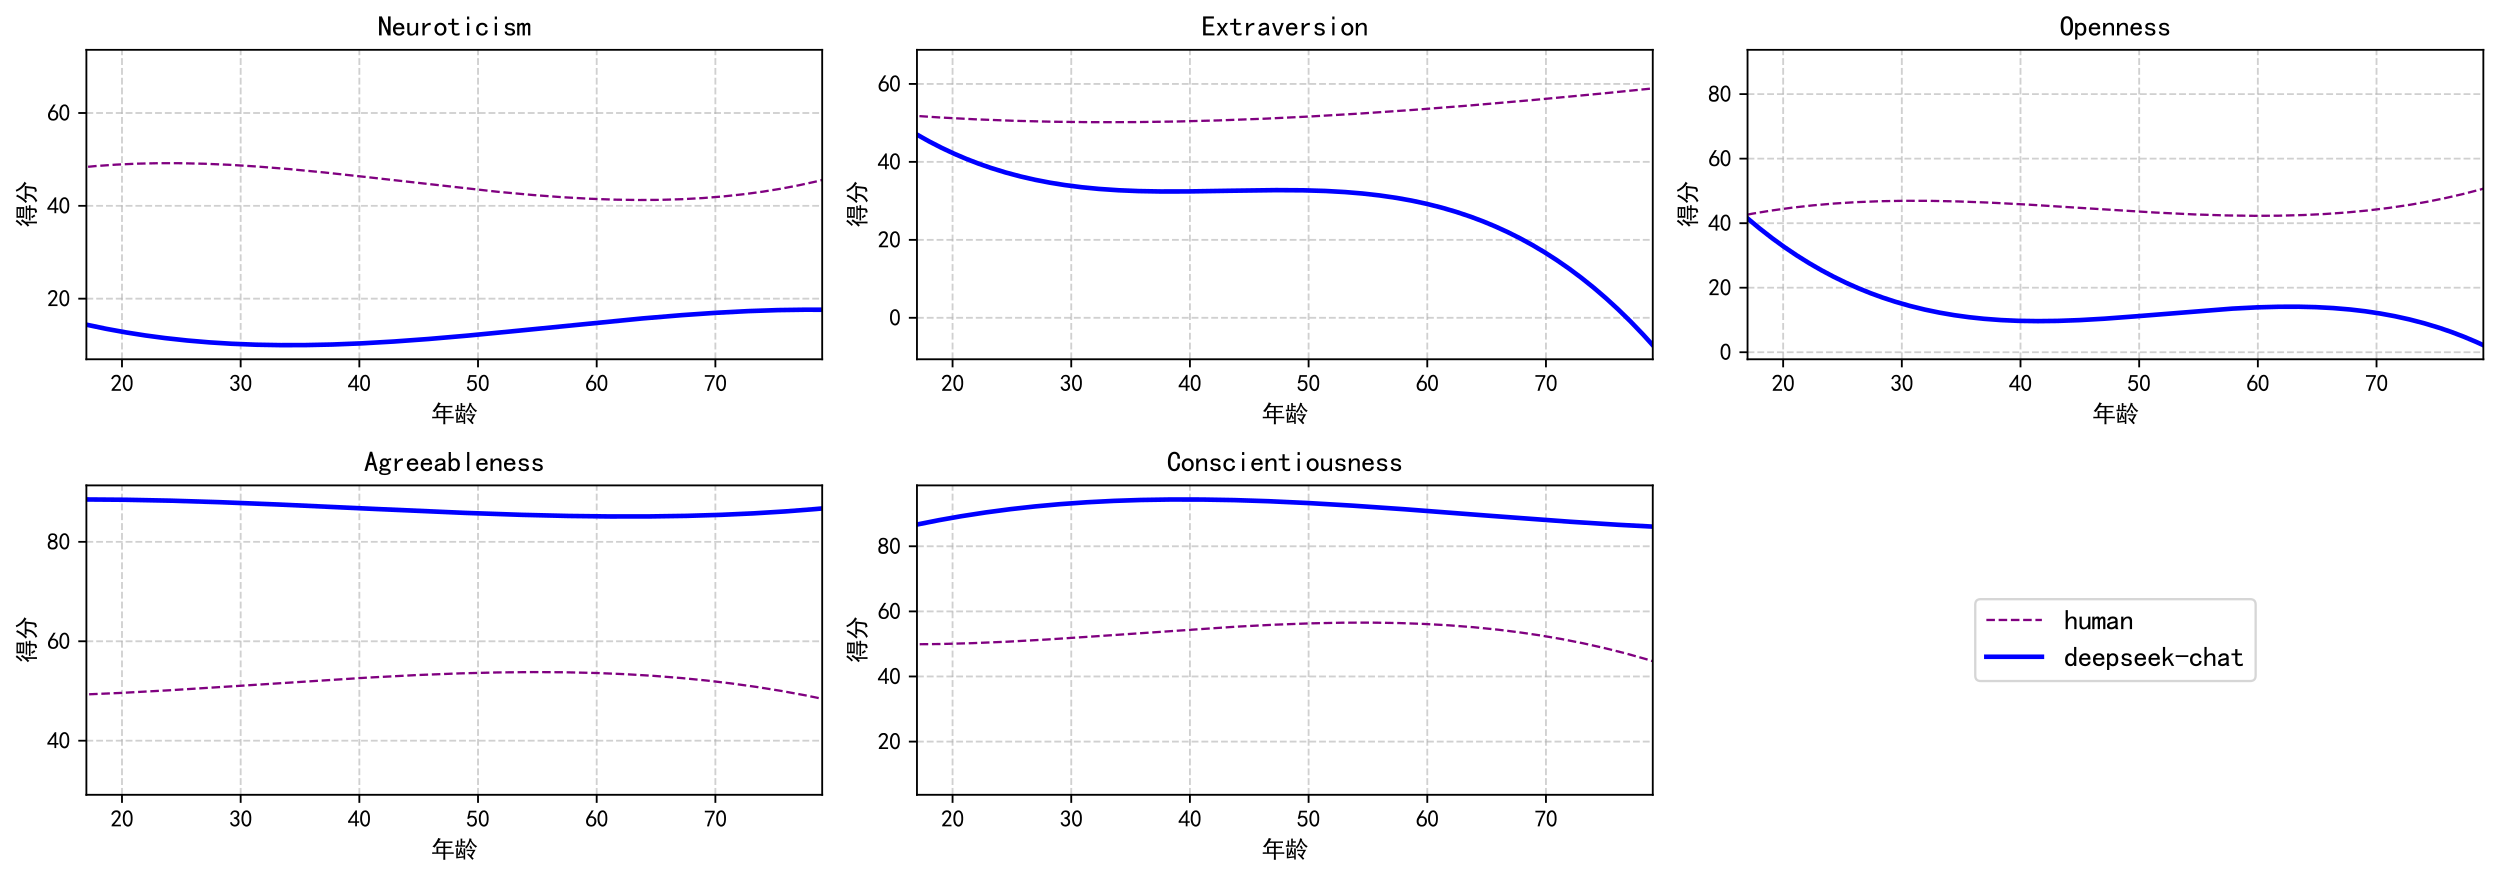 <?xml version="1.0" encoding="utf-8" standalone="no"?>
<!DOCTYPE svg PUBLIC "-//W3C//DTD SVG 1.1//EN"
  "http://www.w3.org/Graphics/SVG/1.1/DTD/svg11.dtd">
<svg xmlns:xlink="http://www.w3.org/1999/xlink" width="1080.691pt" height="379.118pt" viewBox="0 0 1080.691 379.118" xmlns="http://www.w3.org/2000/svg" version="1.1">
 <defs>
  <style type="text/css">*{stroke-linejoin: round; stroke-linecap: butt}</style>
 </defs>
 <g id="figure_1">
  <g id="patch_1">
   <path d="M 0 379.118 
L 1080.691 379.118 
L 1080.691 0 
L 0 0 
z
" style="fill: #ffffff"/>
  </g>
  <g id="axes_1">
   <g id="patch_2">
    <path d="M 37.341 155.294 
L 355.411 155.294 
L 355.411 21.544 
L 37.341 21.544 
z
" style="fill: #ffffff"/>
   </g>
   <g id="matplotlib.axis_1">
    <g id="xtick_1">
     <g id="line2d_1">
      <path d="M 52.731 155.294 
L 52.731 21.544 
" clip-path="url(#p82da28a059)" style="fill: none; stroke-dasharray: 2.96,1.28; stroke-dashoffset: 0; stroke: #b0b0b0; stroke-opacity: 0.6; stroke-width: 0.8"/>
     </g>
     <g id="line2d_2">
      <defs>
       <path id="m267d98ee4c" d="M 0 0 
L 0 3.5 
" style="stroke: #000000; stroke-width: 0.8"/>
      </defs>
      <g>
       <use xlink:href="#m267d98ee4c" x="52.731" y="155.294" style="stroke: #000000; stroke-width: 0.8"/>
      </g>
     </g>
     <g id="text_1">
      <!-- 20 -->
      <g transform="translate(47.731 169.169) scale(0.1 -0.1)">
       <defs>
        <path id="SimHei-32" d="M 300 250 
Q 325 625 650 925 
Q 975 1225 1475 1862 
Q 1975 2500 2125 2850 
Q 2275 3200 2237 3450 
Q 2200 3700 2000 3862 
Q 1800 4025 1537 4000 
Q 1275 3975 1037 3800 
Q 800 3625 675 3275 
L 200 3350 
Q 400 3925 712 4187 
Q 1025 4450 1450 4475 
Q 1700 4500 1900 4462 
Q 2100 4425 2312 4287 
Q 2525 4150 2662 3875 
Q 2800 3600 2762 3212 
Q 2725 2825 2375 2287 
Q 2025 1750 1025 600 
L 2825 600 
L 2825 150 
L 300 150 
L 300 250 
z
" transform="scale(0.016)"/>
        <path id="SimHei-30" d="M 225 2537 
Q 250 3200 412 3587 
Q 575 3975 875 4225 
Q 1175 4475 1612 4475 
Q 2050 4475 2375 4112 
Q 2700 3750 2800 3200 
Q 2900 2650 2862 1937 
Q 2825 1225 2612 775 
Q 2400 325 1975 150 
Q 1550 -25 1125 187 
Q 700 400 525 750 
Q 350 1100 275 1487 
Q 200 1875 225 2537 
z
M 750 2687 
Q 675 2000 800 1462 
Q 925 925 1212 700 
Q 1500 475 1800 612 
Q 2100 750 2237 1162 
Q 2375 1575 2375 2062 
Q 2375 2550 2337 2950 
Q 2300 3350 2112 3675 
Q 1925 4000 1612 4012 
Q 1300 4025 1062 3700 
Q 825 3375 750 2687 
z
" transform="scale(0.016)"/>
       </defs>
       <use xlink:href="#SimHei-32"/>
       <use xlink:href="#SimHei-30" transform="translate(50 0)"/>
      </g>
     </g>
    </g>
    <g id="xtick_2">
     <g id="line2d_3">
      <path d="M 104.033 155.294 
L 104.033 21.544 
" clip-path="url(#p82da28a059)" style="fill: none; stroke-dasharray: 2.96,1.28; stroke-dashoffset: 0; stroke: #b0b0b0; stroke-opacity: 0.6; stroke-width: 0.8"/>
     </g>
     <g id="line2d_4">
      <g>
       <use xlink:href="#m267d98ee4c" x="104.033" y="155.294" style="stroke: #000000; stroke-width: 0.8"/>
      </g>
     </g>
     <g id="text_2">
      <!-- 30 -->
      <g transform="translate(99.033 169.169) scale(0.1 -0.1)">
       <defs>
        <path id="SimHei-33" d="M 250 1225 
L 700 1300 
Q 800 975 1025 762 
Q 1250 550 1587 562 
Q 1925 575 2125 837 
Q 2325 1100 2300 1437 
Q 2275 1775 2037 1962 
Q 1800 2150 1275 2225 
L 1275 2550 
Q 1800 2600 2037 2825 
Q 2275 3050 2250 3412 
Q 2225 3775 1925 3937 
Q 1625 4100 1287 3975 
Q 950 3850 750 3275 
L 300 3350 
Q 450 3800 712 4100 
Q 975 4400 1425 4450 
Q 1875 4500 2212 4337 
Q 2550 4175 2687 3837 
Q 2825 3500 2725 3100 
Q 2625 2700 2150 2400 
Q 2500 2250 2687 1950 
Q 2875 1650 2812 1162 
Q 2750 675 2375 375 
Q 2000 75 1525 87 
Q 1050 100 700 387 
Q 350 675 250 1225 
z
" transform="scale(0.016)"/>
       </defs>
       <use xlink:href="#SimHei-33"/>
       <use xlink:href="#SimHei-30" transform="translate(50 0)"/>
      </g>
     </g>
    </g>
    <g id="xtick_3">
     <g id="line2d_5">
      <path d="M 155.334 155.294 
L 155.334 21.544 
" clip-path="url(#p82da28a059)" style="fill: none; stroke-dasharray: 2.96,1.28; stroke-dashoffset: 0; stroke: #b0b0b0; stroke-opacity: 0.6; stroke-width: 0.8"/>
     </g>
     <g id="line2d_6">
      <g>
       <use xlink:href="#m267d98ee4c" x="155.334" y="155.294" style="stroke: #000000; stroke-width: 0.8"/>
      </g>
     </g>
     <g id="text_3">
      <!-- 40 -->
      <g transform="translate(150.334 169.169) scale(0.1 -0.1)">
       <defs>
        <path id="SimHei-34" d="M 2000 1100 
L 75 1100 
L 75 1525 
L 2100 4450 
L 2475 4450 
L 2475 1525 
L 3075 1525 
L 3075 1100 
L 2475 1100 
L 2475 150 
L 2000 150 
L 2000 1100 
z
M 2000 1525 
L 2000 3500 
L 600 1525 
L 2000 1525 
z
" transform="scale(0.016)"/>
       </defs>
       <use xlink:href="#SimHei-34"/>
       <use xlink:href="#SimHei-30" transform="translate(50 0)"/>
      </g>
     </g>
    </g>
    <g id="xtick_4">
     <g id="line2d_7">
      <path d="M 206.636 155.294 
L 206.636 21.544 
" clip-path="url(#p82da28a059)" style="fill: none; stroke-dasharray: 2.96,1.28; stroke-dashoffset: 0; stroke: #b0b0b0; stroke-opacity: 0.6; stroke-width: 0.8"/>
     </g>
     <g id="line2d_8">
      <g>
       <use xlink:href="#m267d98ee4c" x="206.636" y="155.294" style="stroke: #000000; stroke-width: 0.8"/>
      </g>
     </g>
     <g id="text_4">
      <!-- 50 -->
      <g transform="translate(201.636 169.169) scale(0.1 -0.1)">
       <defs>
        <path id="SimHei-35" d="M 550 1325 
Q 725 650 1150 575 
Q 1575 500 1837 662 
Q 2100 825 2212 1087 
Q 2325 1350 2312 1675 
Q 2300 2000 2137 2225 
Q 1975 2450 1725 2525 
Q 1475 2600 1162 2525 
Q 850 2450 650 2175 
L 225 2225 
Q 275 2375 700 4375 
L 2675 4375 
L 2675 3925 
L 1075 3925 
Q 950 3250 825 2850 
Q 1200 3025 1525 3012 
Q 1850 3000 2150 2862 
Q 2450 2725 2587 2487 
Q 2725 2250 2787 2012 
Q 2850 1775 2837 1500 
Q 2825 1225 2725 937 
Q 2625 650 2425 462 
Q 2225 275 1937 162 
Q 1650 50 1275 75 
Q 900 100 562 350 
Q 225 600 100 1200 
L 550 1325 
z
" transform="scale(0.016)"/>
       </defs>
       <use xlink:href="#SimHei-35"/>
       <use xlink:href="#SimHei-30" transform="translate(50 0)"/>
      </g>
     </g>
    </g>
    <g id="xtick_5">
     <g id="line2d_9">
      <path d="M 257.938 155.294 
L 257.938 21.544 
" clip-path="url(#p82da28a059)" style="fill: none; stroke-dasharray: 2.96,1.28; stroke-dashoffset: 0; stroke: #b0b0b0; stroke-opacity: 0.6; stroke-width: 0.8"/>
     </g>
     <g id="line2d_10">
      <g>
       <use xlink:href="#m267d98ee4c" x="257.938" y="155.294" style="stroke: #000000; stroke-width: 0.8"/>
      </g>
     </g>
     <g id="text_5">
      <!-- 60 -->
      <g transform="translate(252.938 169.169) scale(0.1 -0.1)">
       <defs>
        <path id="SimHei-36" d="M 250 1612 
Q 275 1975 387 2225 
Q 500 2475 725 2850 
L 1750 4450 
L 2325 4450 
L 1275 2800 
Q 1950 2975 2350 2750 
Q 2750 2525 2887 2237 
Q 3025 1950 3037 1612 
Q 3050 1275 2937 950 
Q 2825 625 2537 362 
Q 2250 100 1737 75 
Q 1225 50 862 262 
Q 500 475 362 862 
Q 225 1250 250 1612 
z
M 1025 787 
Q 1250 550 1625 525 
Q 2000 500 2250 775 
Q 2500 1050 2500 1575 
Q 2500 2100 2187 2300 
Q 1875 2500 1487 2450 
Q 1100 2400 925 2075 
Q 750 1750 775 1387 
Q 800 1025 1025 787 
z
" transform="scale(0.016)"/>
       </defs>
       <use xlink:href="#SimHei-36"/>
       <use xlink:href="#SimHei-30" transform="translate(50 0)"/>
      </g>
     </g>
    </g>
    <g id="xtick_6">
     <g id="line2d_11">
      <path d="M 309.239 155.294 
L 309.239 21.544 
" clip-path="url(#p82da28a059)" style="fill: none; stroke-dasharray: 2.96,1.28; stroke-dashoffset: 0; stroke: #b0b0b0; stroke-opacity: 0.6; stroke-width: 0.8"/>
     </g>
     <g id="line2d_12">
      <g>
       <use xlink:href="#m267d98ee4c" x="309.239" y="155.294" style="stroke: #000000; stroke-width: 0.8"/>
      </g>
     </g>
     <g id="text_6">
      <!-- 70 -->
      <g transform="translate(304.239 169.169) scale(0.1 -0.1)">
       <defs>
        <path id="SimHei-37" d="M 850 150 
Q 1300 2050 2425 3925 
L 275 3925 
L 275 4375 
L 2950 4375 
L 2950 3950 
Q 1775 2050 1400 150 
L 850 150 
z
" transform="scale(0.016)"/>
       </defs>
       <use xlink:href="#SimHei-37"/>
       <use xlink:href="#SimHei-30" transform="translate(50 0)"/>
      </g>
     </g>
    </g>
    <g id="text_7">
     <!-- 年龄 -->
     <g transform="translate(186.376 182.387) scale(0.1 -0.1)">
      <defs>
       <path id="SimHei-5e74" d="M 350 2925 
Q 900 3450 1375 4200 
Q 1850 4950 1900 5275 
Q 2275 5125 2600 5050 
Q 2375 4825 2100 4325 
L 4625 4325 
Q 5175 4325 5750 4350 
L 5750 3925 
Q 5225 3950 4625 3950 
L 3800 3950 
L 3800 2925 
Q 4750 2925 5475 2950 
L 5475 2525 
Q 4725 2550 3800 2550 
L 3800 1375 
L 5075 1375 
Q 5625 1375 6100 1400 
L 6100 975 
Q 5650 1000 5075 1000 
L 3800 1000 
L 3800 425 
Q 3800 -150 3825 -625 
L 3275 -625 
Q 3300 -150 3300 375 
L 3300 1000 
L 1600 1000 
Q 900 1000 275 975 
L 275 1400 
Q 875 1375 1450 1375 
Q 1450 2350 1425 2925 
L 3300 2925 
L 3300 3950 
L 1875 3950 
Q 1350 3150 925 2650 
Q 650 2875 350 2925 
z
M 3300 1375 
L 3300 2550 
L 1925 2550 
L 1925 1375 
L 3300 1375 
z
" transform="scale(0.016)"/>
       <path id="SimHei-9f84" d="M 2125 2575 
Q 2075 2500 2012 2350 
Q 1950 2200 1900 1975 
Q 2300 1350 2475 1000 
Q 2300 900 2125 700 
Q 2075 900 1750 1550 
Q 1650 1175 1350 525 
Q 1200 650 950 750 
L 950 175 
Q 1875 275 2525 350 
Q 2525 2050 2500 2450 
L 2975 2450 
Q 2925 2100 2925 1000 
Q 2925 -75 2950 -550 
L 2525 -550 
L 2525 -25 
Q 2175 -25 525 -250 
Q 550 250 550 1200 
Q 550 2150 525 2500 
L 1000 2500 
Q 950 2150 950 775 
Q 1250 1175 1425 1762 
Q 1600 2350 1625 2750 
Q 1800 2675 2125 2575 
z
M 1150 4575 
Q 1125 4250 1125 3275 
L 1725 3275 
Q 1725 4725 1700 5100 
L 2175 5100 
Q 2125 4825 2125 4350 
Q 2500 4350 2950 4375 
L 2950 3975 
Q 2550 4000 2125 4000 
L 2125 3275 
Q 2600 3275 2950 3300 
L 2950 2900 
Q 2575 2925 1575 2925 
Q 575 2925 275 2900 
L 275 3325 
Q 500 3300 725 3300 
Q 725 4225 700 4575 
L 1150 4575 
z
M 5750 2075 
Q 5100 950 4700 275 
Q 4900 75 5250 -325 
Q 5000 -500 4875 -625 
Q 4525 -225 4175 162 
Q 3825 550 3450 875 
Q 3625 1025 3750 1150 
Q 3900 1025 4375 600 
Q 4750 1150 5025 1725 
L 3775 1725 
Q 3600 1725 3300 1700 
L 3300 2100 
Q 3600 2075 4025 2075 
L 5750 2075 
z
M 4700 5000 
Q 4650 4900 4550 4725 
Q 4825 4200 5225 3750 
Q 5625 3300 6200 3025 
Q 5975 2950 5800 2625 
Q 5275 3050 4975 3412 
Q 4675 3775 4375 4350 
Q 4225 3925 3975 3437 
Q 3725 2950 3275 2425 
Q 3075 2625 2900 2700 
Q 3300 3100 3662 3775 
Q 4025 4450 4125 5200 
Q 4400 5075 4700 5000 
z
M 4425 3250 
Q 4550 3025 4875 2500 
Q 4675 2400 4475 2250 
Q 4275 2650 4050 3000 
Q 4250 3150 4425 3250 
z
" transform="scale(0.016)"/>
      </defs>
      <use xlink:href="#SimHei-5e74"/>
      <use xlink:href="#SimHei-9f84" transform="translate(100 0)"/>
     </g>
    </g>
   </g>
   <g id="matplotlib.axis_2">
    <g id="ytick_1">
     <g id="line2d_13">
      <path d="M 37.341 129.107 
L 355.411 129.107 
" clip-path="url(#p82da28a059)" style="fill: none; stroke-dasharray: 2.96,1.28; stroke-dashoffset: 0; stroke: #b0b0b0; stroke-opacity: 0.6; stroke-width: 0.8"/>
     </g>
     <g id="line2d_14">
      <defs>
       <path id="m47713946c0" d="M 0 0 
L -3.5 0 
" style="stroke: #000000; stroke-width: 0.8"/>
      </defs>
      <g>
       <use xlink:href="#m47713946c0" x="37.341" y="129.107" style="stroke: #000000; stroke-width: 0.8"/>
      </g>
     </g>
     <g id="text_8">
      <!-- 20 -->
      <g transform="translate(20.341 132.545) scale(0.1 -0.1)">
       <use xlink:href="#SimHei-32"/>
       <use xlink:href="#SimHei-30" transform="translate(50 0)"/>
      </g>
     </g>
    </g>
    <g id="ytick_2">
     <g id="line2d_15">
      <path d="M 37.341 88.974 
L 355.411 88.974 
" clip-path="url(#p82da28a059)" style="fill: none; stroke-dasharray: 2.96,1.28; stroke-dashoffset: 0; stroke: #b0b0b0; stroke-opacity: 0.6; stroke-width: 0.8"/>
     </g>
     <g id="line2d_16">
      <g>
       <use xlink:href="#m47713946c0" x="37.341" y="88.974" style="stroke: #000000; stroke-width: 0.8"/>
      </g>
     </g>
     <g id="text_9">
      <!-- 40 -->
      <g transform="translate(20.341 92.412) scale(0.1 -0.1)">
       <use xlink:href="#SimHei-34"/>
       <use xlink:href="#SimHei-30" transform="translate(50 0)"/>
      </g>
     </g>
    </g>
    <g id="ytick_3">
     <g id="line2d_17">
      <path d="M 37.341 48.841 
L 355.411 48.841 
" clip-path="url(#p82da28a059)" style="fill: none; stroke-dasharray: 2.96,1.28; stroke-dashoffset: 0; stroke: #b0b0b0; stroke-opacity: 0.6; stroke-width: 0.8"/>
     </g>
     <g id="line2d_18">
      <g>
       <use xlink:href="#m47713946c0" x="37.341" y="48.841" style="stroke: #000000; stroke-width: 0.8"/>
      </g>
     </g>
     <g id="text_10">
      <!-- 60 -->
      <g transform="translate(20.341 52.278) scale(0.1 -0.1)">
       <use xlink:href="#SimHei-36"/>
       <use xlink:href="#SimHei-30" transform="translate(50 0)"/>
      </g>
     </g>
    </g>
    <g id="text_11">
     <!-- 得分 -->
     <g transform="translate(15.091 98.419) rotate(-90) scale(0.1 -0.1)">
      <defs>
       <path id="SimHei-5f97" d="M 5575 4975 
Q 5550 4625 5550 3950 
Q 5550 3300 5575 2900 
L 2675 2900 
Q 2700 3300 2700 3950 
Q 2700 4600 2675 4975 
L 5575 4975 
z
M 1950 1625 
Q 2400 1600 2950 1600 
L 4775 1600 
L 4775 2100 
L 3125 2100 
Q 2700 2100 2325 2075 
L 2325 2500 
Q 2700 2475 3125 2475 
L 5000 2475 
Q 5525 2475 5900 2500 
L 5900 2075 
Q 5575 2100 5225 2100 
L 5225 1600 
Q 5675 1600 6075 1625 
L 6075 1175 
Q 5700 1200 5225 1200 
L 5225 250 
Q 5250 -275 4950 -400 
Q 4650 -525 4175 -600 
Q 4125 -350 3975 -25 
Q 4550 -25 4675 62 
Q 4800 150 4775 425 
L 4775 1200 
L 2950 1200 
Q 2400 1200 1950 1175 
L 1950 1625 
z
M 1150 -550 
Q 1175 125 1175 575 
L 1175 2075 
Q 950 1825 625 1500 
Q 475 1750 275 1925 
Q 775 2300 1150 2775 
Q 1525 3250 1800 3775 
Q 2000 3600 2275 3450 
Q 2050 3150 1625 2575 
L 1625 575 
Q 1625 125 1650 -550 
L 1150 -550 
z
M 2150 4875 
Q 1450 4000 825 3375 
Q 675 3575 475 3750 
Q 1175 4325 1700 5200 
Q 1900 5025 2150 4875 
z
M 5100 3300 
L 5100 3775 
L 3150 3775 
L 3150 3300 
L 5100 3300 
z
M 5100 4150 
L 5100 4600 
L 3150 4600 
L 3150 4150 
L 5100 4150 
z
M 2950 1050 
Q 3325 525 3550 175 
Q 3375 75 3100 -125 
Q 2950 275 2575 750 
Q 2800 900 2950 1050 
z
" transform="scale(0.016)"/>
       <path id="SimHei-5206" d="M 1000 -650 
Q 825 -375 575 -225 
Q 975 -75 1300 137 
Q 1625 350 1875 662 
Q 2125 975 2250 1350 
Q 2375 1725 2425 2275 
Q 1850 2275 1500 2250 
L 1500 2775 
Q 1900 2750 2525 2750 
L 5025 2750 
Q 4975 2375 4950 2100 
L 4750 250 
Q 4700 -200 4350 -350 
Q 4000 -500 3575 -525 
Q 3550 -275 3325 50 
Q 3850 25 4037 87 
Q 4225 150 4275 525 
L 4450 2275 
L 2950 2275 
Q 2875 1625 2737 1187 
Q 2600 750 2350 425 
Q 2100 100 1750 -175 
Q 1400 -450 1000 -650 
z
M 3950 5175 
Q 4125 4650 4662 3975 
Q 5200 3300 6175 2800 
Q 5975 2625 5775 2275 
Q 5325 2600 4987 2887 
Q 4650 3175 4425 3425 
Q 4200 3675 3925 4137 
Q 3650 4600 3475 5000 
Q 3750 5075 3950 5175 
z
M 2700 4825 
Q 2475 4425 2325 4125 
Q 2175 3825 2025 3587 
Q 1875 3350 1575 2950 
Q 1275 2550 850 2125 
Q 625 2350 400 2475 
Q 900 2925 1187 3300 
Q 1475 3675 1737 4112 
Q 2000 4550 2200 5075 
Q 2400 4925 2700 4825 
z
" transform="scale(0.016)"/>
      </defs>
      <use xlink:href="#SimHei-5f97"/>
      <use xlink:href="#SimHei-5206" transform="translate(100 0)"/>
     </g>
    </g>
   </g>
   <g id="line2d_19">
    <path d="M 1.429 77.723 
L 9.065 76.153 
L 16.7 74.799 
L 24.335 73.651 
L 31.97 72.699 
L 41.132 71.802 
L 50.295 71.156 
L 59.457 70.743 
L 68.619 70.548 
L 77.781 70.552 
L 88.471 70.786 
L 99.16 71.241 
L 111.376 71.997 
L 125.12 73.1 
L 140.39 74.571 
L 158.714 76.568 
L 215.215 82.912 
L 230.485 84.307 
L 242.701 85.221 
L 254.918 85.911 
L 265.607 86.299 
L 276.296 86.457 
L 285.459 86.39 
L 294.621 86.116 
L 303.783 85.619 
L 312.945 84.882 
L 322.107 83.887 
L 329.743 82.85 
L 337.378 81.611 
L 345.013 80.163 
L 352.648 78.494 
L 360.283 76.594 
L 367.919 74.455 
L 375.554 72.065 
L 383.189 69.416 
L 390.824 66.496 
L 398.459 63.296 
L 406.095 59.807 
L 413.73 56.018 
L 419.838 52.764 
L 425.946 49.308 
L 432.054 45.642 
L 438.162 41.764 
L 444.271 37.667 
L 450.379 33.346 
L 456.487 28.797 
L 458.014 27.623 
L 458.014 27.623 
" clip-path="url(#p82da28a059)" style="fill: none; stroke-dasharray: 3.7,1.6; stroke-dashoffset: 0; stroke: #800080"/>
   </g>
   <g id="line2d_20">
    <path d="M 37.341 140.352 
L 45.851 142.127 
L 54.361 143.679 
L 62.871 145.016 
L 71.382 146.148 
L 80.956 147.19 
L 90.53 148 
L 100.104 148.592 
L 110.741 149.012 
L 121.379 149.2 
L 132.017 149.175 
L 143.719 148.925 
L 156.484 148.416 
L 170.313 147.624 
L 185.206 146.539 
L 202.226 145.071 
L 224.566 142.904 
L 277.755 137.644 
L 294.775 136.228 
L 309.668 135.205 
L 323.497 134.482 
L 336.263 134.049 
L 347.964 133.878 
L 355.411 133.894 
L 355.411 133.894 
" clip-path="url(#p82da28a059)" style="fill: none; stroke: #0000ff; stroke-width: 2; stroke-linecap: square"/>
   </g>
   <g id="patch_3">
    <path d="M 37.341 155.294 
L 37.341 21.544 
" style="fill: none; stroke: #000000; stroke-width: 0.8; stroke-linejoin: miter; stroke-linecap: square"/>
   </g>
   <g id="patch_4">
    <path d="M 355.411 155.294 
L 355.411 21.544 
" style="fill: none; stroke: #000000; stroke-width: 0.8; stroke-linejoin: miter; stroke-linecap: square"/>
   </g>
   <g id="patch_5">
    <path d="M 37.341 155.294 
L 355.411 155.294 
" style="fill: none; stroke: #000000; stroke-width: 0.8; stroke-linejoin: miter; stroke-linecap: square"/>
   </g>
   <g id="patch_6">
    <path d="M 37.341 21.544 
L 355.411 21.544 
" style="fill: none; stroke: #000000; stroke-width: 0.8; stroke-linejoin: miter; stroke-linecap: square"/>
   </g>
   <g id="text_12">
    <!-- Neuroticism -->
    <g transform="translate(163.376 15.544) scale(0.12 -0.12)">
     <defs>
      <path id="SimHei-4e" d="M 2850 125 
L 2225 125 
L 850 3225 
L 825 3225 
L 825 125 
L 250 125 
L 250 4400 
L 875 4400 
L 2250 1300 
L 2275 1300 
L 2275 4400 
L 2850 4400 
L 2850 125 
z
" transform="scale(0.016)"/>
      <path id="SimHei-65" d="M 2850 1075 
Q 2800 625 2450 350 
Q 2100 75 1625 75 
Q 1025 75 637 462 
Q 250 850 250 1525 
Q 250 2200 637 2587 
Q 1025 2975 1625 2975 
Q 2150 2975 2487 2637 
Q 2825 2300 2825 1525 
L 800 1525 
Q 800 975 1037 750 
Q 1275 525 1625 525 
Q 1900 525 2075 662 
Q 2250 800 2300 1075 
L 2850 1075 
z
M 2250 1925 
Q 2200 2275 2025 2412 
Q 1850 2550 1575 2550 
Q 1325 2550 1125 2412 
Q 925 2275 825 1925 
L 2250 1925 
z
" transform="scale(0.016)"/>
      <path id="SimHei-75" d="M 2800 125 
L 2300 125 
L 2300 650 
Q 2100 375 1862 225 
Q 1625 75 1250 75 
Q 800 75 575 325 
Q 350 575 350 950 
L 350 2925 
L 850 2925 
L 850 1125 
Q 850 825 1000 650 
Q 1150 475 1400 475 
Q 1725 475 2012 812 
Q 2300 1150 2300 1650 
L 2300 2925 
L 2800 2925 
L 2800 125 
z
" transform="scale(0.016)"/>
      <path id="SimHei-72" d="M 2500 2425 
Q 2025 2500 1700 2287 
Q 1375 2075 1150 1550 
L 1150 125 
L 650 125 
L 650 2925 
L 1150 2925 
L 1150 2200 
Q 1375 2600 1712 2787 
Q 2050 2975 2500 2975 
L 2500 2425 
z
" transform="scale(0.016)"/>
      <path id="SimHei-6f" d="M 2925 1525 
Q 2925 875 2525 475 
Q 2125 75 1575 75 
Q 1025 75 625 475 
Q 225 875 225 1525 
Q 225 2175 625 2575 
Q 1025 2975 1575 2975 
Q 2125 2975 2525 2575 
Q 2925 2175 2925 1525 
z
M 2375 1525 
Q 2375 2025 2125 2275 
Q 1875 2525 1575 2525 
Q 1275 2525 1025 2275 
Q 775 2025 775 1525 
Q 775 1025 1025 775 
Q 1275 525 1575 525 
Q 1875 525 2125 775 
Q 2375 1025 2375 1525 
z
" transform="scale(0.016)"/>
      <path id="SimHei-74" d="M 2750 200 
Q 2625 150 2462 112 
Q 2300 75 2025 75 
Q 1575 75 1300 325 
Q 1025 575 1025 1025 
L 1025 2525 
L 175 2525 
L 175 2925 
L 1025 2925 
L 1025 3900 
L 1525 3900 
L 1525 2925 
L 2550 2925 
L 2550 2525 
L 1525 2525 
L 1525 1000 
Q 1525 800 1625 662 
Q 1725 525 2000 525 
Q 2275 525 2450 575 
Q 2625 625 2750 700 
L 2750 200 
z
" transform="scale(0.016)"/>
      <path id="SimHei-69" d="M 1800 3725 
L 1300 3725 
L 1300 4375 
L 1800 4375 
L 1800 3725 
z
M 1800 125 
L 1300 125 
L 1300 2925 
L 1800 2925 
L 1800 125 
z
" transform="scale(0.016)"/>
      <path id="SimHei-63" d="M 2850 1250 
Q 2850 725 2487 400 
Q 2125 75 1575 75 
Q 1025 75 625 462 
Q 225 850 225 1525 
Q 225 2200 625 2587 
Q 1025 2975 1575 2975 
Q 2125 2975 2450 2687 
Q 2775 2400 2775 2000 
L 2225 2000 
Q 2200 2300 2012 2412 
Q 1825 2525 1575 2525 
Q 1275 2525 1025 2287 
Q 775 2050 775 1525 
Q 775 1000 1025 762 
Q 1275 525 1575 525 
Q 1900 525 2100 700 
Q 2300 875 2300 1250 
L 2850 1250 
z
" transform="scale(0.016)"/>
      <path id="SimHei-73" d="M 2750 900 
Q 2750 500 2437 287 
Q 2125 75 1650 75 
Q 1050 75 725 312 
Q 400 550 400 1000 
L 900 1000 
Q 900 700 1112 600 
Q 1325 500 1625 500 
Q 1925 500 2075 612 
Q 2225 725 2225 900 
Q 2225 1025 2100 1150 
Q 1975 1275 1475 1350 
Q 900 1425 687 1637 
Q 475 1850 475 2200 
Q 475 2500 762 2737 
Q 1050 2975 1600 2975 
Q 2100 2975 2387 2750 
Q 2675 2525 2675 2150 
L 2175 2150 
Q 2175 2375 2012 2462 
Q 1850 2550 1600 2550 
Q 1275 2550 1137 2437 
Q 1000 2325 1000 2175 
Q 1000 2000 1125 1900 
Q 1250 1800 1650 1750 
Q 2300 1650 2525 1437 
Q 2750 1225 2750 900 
z
" transform="scale(0.016)"/>
      <path id="SimHei-6d" d="M 3050 125 
L 2550 125 
L 2550 2150 
Q 2550 2300 2500 2400 
Q 2450 2500 2300 2500 
Q 2125 2500 1975 2312 
Q 1825 2125 1825 1825 
L 1825 125 
L 1325 125 
L 1325 2150 
Q 1325 2300 1275 2400 
Q 1225 2500 1075 2500 
Q 900 2500 750 2312 
Q 600 2125 600 1825 
L 600 125 
L 100 125 
L 100 2925 
L 600 2925 
L 600 2550 
Q 725 2750 900 2862 
Q 1075 2975 1275 2975 
Q 1475 2975 1612 2862 
Q 1750 2750 1800 2550 
Q 1925 2750 2087 2862 
Q 2250 2975 2450 2975 
Q 2750 2975 2900 2812 
Q 3050 2650 3050 2350 
L 3050 125 
z
" transform="scale(0.016)"/>
     </defs>
     <use xlink:href="#SimHei-4e"/>
     <use xlink:href="#SimHei-65" transform="translate(50 0)"/>
     <use xlink:href="#SimHei-75" transform="translate(100 0)"/>
     <use xlink:href="#SimHei-72" transform="translate(150 0)"/>
     <use xlink:href="#SimHei-6f" transform="translate(200 0)"/>
     <use xlink:href="#SimHei-74" transform="translate(250 0)"/>
     <use xlink:href="#SimHei-69" transform="translate(300 0)"/>
     <use xlink:href="#SimHei-63" transform="translate(350 0)"/>
     <use xlink:href="#SimHei-69" transform="translate(400 0)"/>
     <use xlink:href="#SimHei-73" transform="translate(450 0)"/>
     <use xlink:href="#SimHei-6d" transform="translate(500 0)"/>
    </g>
   </g>
  </g>
  <g id="axes_2">
   <g id="patch_7">
    <path d="M 396.381 155.294 
L 714.451 155.294 
L 714.451 21.544 
L 396.381 21.544 
z
" style="fill: #ffffff"/>
   </g>
   <g id="matplotlib.axis_3">
    <g id="xtick_7">
     <g id="line2d_21">
      <path d="M 411.771 155.294 
L 411.771 21.544 
" clip-path="url(#p49adc6d1e0)" style="fill: none; stroke-dasharray: 2.96,1.28; stroke-dashoffset: 0; stroke: #b0b0b0; stroke-opacity: 0.6; stroke-width: 0.8"/>
     </g>
     <g id="line2d_22">
      <g>
       <use xlink:href="#m267d98ee4c" x="411.771" y="155.294" style="stroke: #000000; stroke-width: 0.8"/>
      </g>
     </g>
     <g id="text_13">
      <!-- 20 -->
      <g transform="translate(406.771 169.169) scale(0.1 -0.1)">
       <use xlink:href="#SimHei-32"/>
       <use xlink:href="#SimHei-30" transform="translate(50 0)"/>
      </g>
     </g>
    </g>
    <g id="xtick_8">
     <g id="line2d_23">
      <path d="M 463.073 155.294 
L 463.073 21.544 
" clip-path="url(#p49adc6d1e0)" style="fill: none; stroke-dasharray: 2.96,1.28; stroke-dashoffset: 0; stroke: #b0b0b0; stroke-opacity: 0.6; stroke-width: 0.8"/>
     </g>
     <g id="line2d_24">
      <g>
       <use xlink:href="#m267d98ee4c" x="463.073" y="155.294" style="stroke: #000000; stroke-width: 0.8"/>
      </g>
     </g>
     <g id="text_14">
      <!-- 30 -->
      <g transform="translate(458.073 169.169) scale(0.1 -0.1)">
       <use xlink:href="#SimHei-33"/>
       <use xlink:href="#SimHei-30" transform="translate(50 0)"/>
      </g>
     </g>
    </g>
    <g id="xtick_9">
     <g id="line2d_25">
      <path d="M 514.374 155.294 
L 514.374 21.544 
" clip-path="url(#p49adc6d1e0)" style="fill: none; stroke-dasharray: 2.96,1.28; stroke-dashoffset: 0; stroke: #b0b0b0; stroke-opacity: 0.6; stroke-width: 0.8"/>
     </g>
     <g id="line2d_26">
      <g>
       <use xlink:href="#m267d98ee4c" x="514.374" y="155.294" style="stroke: #000000; stroke-width: 0.8"/>
      </g>
     </g>
     <g id="text_15">
      <!-- 40 -->
      <g transform="translate(509.374 169.169) scale(0.1 -0.1)">
       <use xlink:href="#SimHei-34"/>
       <use xlink:href="#SimHei-30" transform="translate(50 0)"/>
      </g>
     </g>
    </g>
    <g id="xtick_10">
     <g id="line2d_27">
      <path d="M 565.676 155.294 
L 565.676 21.544 
" clip-path="url(#p49adc6d1e0)" style="fill: none; stroke-dasharray: 2.96,1.28; stroke-dashoffset: 0; stroke: #b0b0b0; stroke-opacity: 0.6; stroke-width: 0.8"/>
     </g>
     <g id="line2d_28">
      <g>
       <use xlink:href="#m267d98ee4c" x="565.676" y="155.294" style="stroke: #000000; stroke-width: 0.8"/>
      </g>
     </g>
     <g id="text_16">
      <!-- 50 -->
      <g transform="translate(560.676 169.169) scale(0.1 -0.1)">
       <use xlink:href="#SimHei-35"/>
       <use xlink:href="#SimHei-30" transform="translate(50 0)"/>
      </g>
     </g>
    </g>
    <g id="xtick_11">
     <g id="line2d_29">
      <path d="M 616.978 155.294 
L 616.978 21.544 
" clip-path="url(#p49adc6d1e0)" style="fill: none; stroke-dasharray: 2.96,1.28; stroke-dashoffset: 0; stroke: #b0b0b0; stroke-opacity: 0.6; stroke-width: 0.8"/>
     </g>
     <g id="line2d_30">
      <g>
       <use xlink:href="#m267d98ee4c" x="616.978" y="155.294" style="stroke: #000000; stroke-width: 0.8"/>
      </g>
     </g>
     <g id="text_17">
      <!-- 60 -->
      <g transform="translate(611.978 169.169) scale(0.1 -0.1)">
       <use xlink:href="#SimHei-36"/>
       <use xlink:href="#SimHei-30" transform="translate(50 0)"/>
      </g>
     </g>
    </g>
    <g id="xtick_12">
     <g id="line2d_31">
      <path d="M 668.279 155.294 
L 668.279 21.544 
" clip-path="url(#p49adc6d1e0)" style="fill: none; stroke-dasharray: 2.96,1.28; stroke-dashoffset: 0; stroke: #b0b0b0; stroke-opacity: 0.6; stroke-width: 0.8"/>
     </g>
     <g id="line2d_32">
      <g>
       <use xlink:href="#m267d98ee4c" x="668.279" y="155.294" style="stroke: #000000; stroke-width: 0.8"/>
      </g>
     </g>
     <g id="text_18">
      <!-- 70 -->
      <g transform="translate(663.279 169.169) scale(0.1 -0.1)">
       <use xlink:href="#SimHei-37"/>
       <use xlink:href="#SimHei-30" transform="translate(50 0)"/>
      </g>
     </g>
    </g>
    <g id="text_19">
     <!-- 年龄 -->
     <g transform="translate(545.416 182.387) scale(0.1 -0.1)">
      <use xlink:href="#SimHei-5e74"/>
      <use xlink:href="#SimHei-9f84" transform="translate(100 0)"/>
     </g>
    </g>
   </g>
   <g id="matplotlib.axis_4">
    <g id="ytick_4">
     <g id="line2d_33">
      <path d="M 396.381 137.374 
L 714.451 137.374 
" clip-path="url(#p49adc6d1e0)" style="fill: none; stroke-dasharray: 2.96,1.28; stroke-dashoffset: 0; stroke: #b0b0b0; stroke-opacity: 0.6; stroke-width: 0.8"/>
     </g>
     <g id="line2d_34">
      <g>
       <use xlink:href="#m47713946c0" x="396.381" y="137.374" style="stroke: #000000; stroke-width: 0.8"/>
      </g>
     </g>
     <g id="text_20">
      <!-- 0 -->
      <g transform="translate(384.381 140.811) scale(0.1 -0.1)">
       <use xlink:href="#SimHei-30"/>
      </g>
     </g>
    </g>
    <g id="ytick_5">
     <g id="line2d_35">
      <path d="M 396.381 103.678 
L 714.451 103.678 
" clip-path="url(#p49adc6d1e0)" style="fill: none; stroke-dasharray: 2.96,1.28; stroke-dashoffset: 0; stroke: #b0b0b0; stroke-opacity: 0.6; stroke-width: 0.8"/>
     </g>
     <g id="line2d_36">
      <g>
       <use xlink:href="#m47713946c0" x="396.381" y="103.678" style="stroke: #000000; stroke-width: 0.8"/>
      </g>
     </g>
     <g id="text_21">
      <!-- 20 -->
      <g transform="translate(379.381 107.115) scale(0.1 -0.1)">
       <use xlink:href="#SimHei-32"/>
       <use xlink:href="#SimHei-30" transform="translate(50 0)"/>
      </g>
     </g>
    </g>
    <g id="ytick_6">
     <g id="line2d_37">
      <path d="M 396.381 69.982 
L 714.451 69.982 
" clip-path="url(#p49adc6d1e0)" style="fill: none; stroke-dasharray: 2.96,1.28; stroke-dashoffset: 0; stroke: #b0b0b0; stroke-opacity: 0.6; stroke-width: 0.8"/>
     </g>
     <g id="line2d_38">
      <g>
       <use xlink:href="#m47713946c0" x="396.381" y="69.982" style="stroke: #000000; stroke-width: 0.8"/>
      </g>
     </g>
     <g id="text_22">
      <!-- 40 -->
      <g transform="translate(379.381 73.419) scale(0.1 -0.1)">
       <use xlink:href="#SimHei-34"/>
       <use xlink:href="#SimHei-30" transform="translate(50 0)"/>
      </g>
     </g>
    </g>
    <g id="ytick_7">
     <g id="line2d_39">
      <path d="M 396.381 36.285 
L 714.451 36.285 
" clip-path="url(#p49adc6d1e0)" style="fill: none; stroke-dasharray: 2.96,1.28; stroke-dashoffset: 0; stroke: #b0b0b0; stroke-opacity: 0.6; stroke-width: 0.8"/>
     </g>
     <g id="line2d_40">
      <g>
       <use xlink:href="#m47713946c0" x="396.381" y="36.285" style="stroke: #000000; stroke-width: 0.8"/>
      </g>
     </g>
     <g id="text_23">
      <!-- 60 -->
      <g transform="translate(379.381 39.723) scale(0.1 -0.1)">
       <use xlink:href="#SimHei-36"/>
       <use xlink:href="#SimHei-30" transform="translate(50 0)"/>
      </g>
     </g>
    </g>
    <g id="text_24">
     <!-- 得分 -->
     <g transform="translate(374.131 98.419) rotate(-90) scale(0.1 -0.1)">
      <use xlink:href="#SimHei-5f97"/>
      <use xlink:href="#SimHei-5206" transform="translate(100 0)"/>
     </g>
    </g>
   </g>
   <g id="line2d_41">
    <path d="M 360.469 47.1 
L 375.74 48.55 
L 391.01 49.773 
L 406.281 50.777 
L 421.551 51.572 
L 438.348 52.214 
L 455.146 52.624 
L 471.943 52.815 
L 490.268 52.786 
L 508.592 52.524 
L 526.917 52.046 
L 546.768 51.301 
L 566.62 50.338 
L 587.998 49.08 
L 610.904 47.505 
L 635.336 45.598 
L 662.823 43.217 
L 693.364 40.34 
L 731.54 36.505 
L 817.054 27.623 
L 817.054 27.623 
" clip-path="url(#p49adc6d1e0)" style="fill: none; stroke-dasharray: 3.7,1.6; stroke-dashoffset: 0; stroke: #800080"/>
   </g>
   <g id="line2d_42">
    <path d="M 396.381 58.19 
L 401.7 61.166 
L 407.018 63.897 
L 412.337 66.394 
L 417.656 68.667 
L 422.975 70.725 
L 428.294 72.58 
L 434.677 74.55 
L 441.059 76.258 
L 447.442 77.722 
L 453.825 78.959 
L 460.207 79.987 
L 467.654 80.945 
L 475.1 81.669 
L 483.611 82.247 
L 492.121 82.599 
L 501.695 82.774 
L 513.396 82.756 
L 531.481 82.464 
L 551.692 82.19 
L 563.394 82.267 
L 572.968 82.552 
L 581.478 83.027 
L 588.925 83.645 
L 596.371 84.483 
L 603.818 85.569 
L 610.2 86.717 
L 616.583 88.085 
L 622.966 89.689 
L 629.348 91.549 
L 635.731 93.68 
L 641.05 95.677 
L 646.369 97.885 
L 651.688 100.314 
L 657.007 102.975 
L 662.325 105.877 
L 667.644 109.031 
L 672.963 112.447 
L 678.282 116.135 
L 683.601 120.105 
L 688.92 124.367 
L 694.239 128.932 
L 699.558 133.809 
L 704.877 139.009 
L 710.196 144.542 
L 714.451 149.214 
L 714.451 149.214 
" clip-path="url(#p49adc6d1e0)" style="fill: none; stroke: #0000ff; stroke-width: 2; stroke-linecap: square"/>
   </g>
   <g id="patch_8">
    <path d="M 396.381 155.294 
L 396.381 21.544 
" style="fill: none; stroke: #000000; stroke-width: 0.8; stroke-linejoin: miter; stroke-linecap: square"/>
   </g>
   <g id="patch_9">
    <path d="M 714.451 155.294 
L 714.451 21.544 
" style="fill: none; stroke: #000000; stroke-width: 0.8; stroke-linejoin: miter; stroke-linecap: square"/>
   </g>
   <g id="patch_10">
    <path d="M 396.381 155.294 
L 714.451 155.294 
" style="fill: none; stroke: #000000; stroke-width: 0.8; stroke-linejoin: miter; stroke-linecap: square"/>
   </g>
   <g id="patch_11">
    <path d="M 396.381 21.544 
L 714.451 21.544 
" style="fill: none; stroke: #000000; stroke-width: 0.8; stroke-linejoin: miter; stroke-linecap: square"/>
   </g>
   <g id="text_25">
    <!-- Extraversion -->
    <g transform="translate(519.416 15.544) scale(0.12 -0.12)">
     <defs>
      <path id="SimHei-45" d="M 2900 125 
L 350 125 
L 350 4400 
L 2775 4400 
L 2775 3925 
L 925 3925 
L 925 2600 
L 2625 2600 
L 2625 2125 
L 925 2125 
L 925 600 
L 2900 600 
L 2900 125 
z
" transform="scale(0.016)"/>
      <path id="SimHei-78" d="M 2875 125 
L 2275 125 
L 1550 1200 
L 825 125 
L 225 125 
L 1250 1550 
L 300 2925 
L 900 2925 
L 1550 1875 
L 2200 2925 
L 2800 2925 
L 1850 1550 
L 2875 125 
z
" transform="scale(0.016)"/>
      <path id="SimHei-61" d="M 2875 125 
L 2275 125 
Q 2225 175 2200 262 
Q 2175 350 2175 475 
Q 2000 275 1750 175 
Q 1500 75 1225 75 
Q 825 75 550 275 
Q 275 475 275 850 
Q 275 1225 525 1450 
Q 775 1675 1300 1750 
Q 1650 1800 1912 1875 
Q 2175 1950 2175 2075 
Q 2175 2225 2062 2375 
Q 1950 2525 1575 2525 
Q 1275 2525 1137 2412 
Q 1000 2300 950 2100 
L 400 2100 
Q 450 2500 762 2737 
Q 1075 2975 1575 2975 
Q 2125 2975 2400 2725 
Q 2675 2475 2675 2025 
L 2675 650 
Q 2675 500 2725 375 
Q 2775 250 2875 125 
z
M 2175 1050 
L 2175 1550 
Q 2025 1500 1887 1462 
Q 1750 1425 1425 1375 
Q 1050 1325 937 1200 
Q 825 1075 825 900 
Q 825 750 937 637 
Q 1050 525 1275 525 
Q 1500 525 1762 650 
Q 2025 775 2175 1050 
z
" transform="scale(0.016)"/>
      <path id="SimHei-76" d="M 2875 2925 
L 1825 75 
L 1275 75 
L 225 2925 
L 750 2925 
L 1525 750 
L 1575 750 
L 2350 2925 
L 2875 2925 
z
" transform="scale(0.016)"/>
      <path id="SimHei-6e" d="M 2800 125 
L 2300 125 
L 2300 1925 
Q 2300 2225 2150 2400 
Q 2000 2575 1750 2575 
Q 1425 2575 1137 2237 
Q 850 1900 850 1400 
L 850 125 
L 350 125 
L 350 2925 
L 850 2925 
L 850 2400 
Q 1050 2675 1287 2825 
Q 1525 2975 1900 2975 
Q 2350 2975 2575 2725 
Q 2800 2475 2800 2100 
L 2800 125 
z
" transform="scale(0.016)"/>
     </defs>
     <use xlink:href="#SimHei-45"/>
     <use xlink:href="#SimHei-78" transform="translate(50 0)"/>
     <use xlink:href="#SimHei-74" transform="translate(100 0)"/>
     <use xlink:href="#SimHei-72" transform="translate(150 0)"/>
     <use xlink:href="#SimHei-61" transform="translate(200 0)"/>
     <use xlink:href="#SimHei-76" transform="translate(250 0)"/>
     <use xlink:href="#SimHei-65" transform="translate(300 0)"/>
     <use xlink:href="#SimHei-72" transform="translate(350 0)"/>
     <use xlink:href="#SimHei-73" transform="translate(400 0)"/>
     <use xlink:href="#SimHei-69" transform="translate(450 0)"/>
     <use xlink:href="#SimHei-6f" transform="translate(500 0)"/>
     <use xlink:href="#SimHei-6e" transform="translate(550 0)"/>
    </g>
   </g>
  </g>
  <g id="axes_3">
   <g id="patch_12">
    <path d="M 755.421 155.294 
L 1073.491 155.294 
L 1073.491 21.544 
L 755.421 21.544 
z
" style="fill: #ffffff"/>
   </g>
   <g id="matplotlib.axis_5">
    <g id="xtick_13">
     <g id="line2d_43">
      <path d="M 770.811 155.294 
L 770.811 21.544 
" clip-path="url(#pf675f5e69c)" style="fill: none; stroke-dasharray: 2.96,1.28; stroke-dashoffset: 0; stroke: #b0b0b0; stroke-opacity: 0.6; stroke-width: 0.8"/>
     </g>
     <g id="line2d_44">
      <g>
       <use xlink:href="#m267d98ee4c" x="770.811" y="155.294" style="stroke: #000000; stroke-width: 0.8"/>
      </g>
     </g>
     <g id="text_26">
      <!-- 20 -->
      <g transform="translate(765.811 169.169) scale(0.1 -0.1)">
       <use xlink:href="#SimHei-32"/>
       <use xlink:href="#SimHei-30" transform="translate(50 0)"/>
      </g>
     </g>
    </g>
    <g id="xtick_14">
     <g id="line2d_45">
      <path d="M 822.113 155.294 
L 822.113 21.544 
" clip-path="url(#pf675f5e69c)" style="fill: none; stroke-dasharray: 2.96,1.28; stroke-dashoffset: 0; stroke: #b0b0b0; stroke-opacity: 0.6; stroke-width: 0.8"/>
     </g>
     <g id="line2d_46">
      <g>
       <use xlink:href="#m267d98ee4c" x="822.113" y="155.294" style="stroke: #000000; stroke-width: 0.8"/>
      </g>
     </g>
     <g id="text_27">
      <!-- 30 -->
      <g transform="translate(817.113 169.169) scale(0.1 -0.1)">
       <use xlink:href="#SimHei-33"/>
       <use xlink:href="#SimHei-30" transform="translate(50 0)"/>
      </g>
     </g>
    </g>
    <g id="xtick_15">
     <g id="line2d_47">
      <path d="M 873.414 155.294 
L 873.414 21.544 
" clip-path="url(#pf675f5e69c)" style="fill: none; stroke-dasharray: 2.96,1.28; stroke-dashoffset: 0; stroke: #b0b0b0; stroke-opacity: 0.6; stroke-width: 0.8"/>
     </g>
     <g id="line2d_48">
      <g>
       <use xlink:href="#m267d98ee4c" x="873.414" y="155.294" style="stroke: #000000; stroke-width: 0.8"/>
      </g>
     </g>
     <g id="text_28">
      <!-- 40 -->
      <g transform="translate(868.414 169.169) scale(0.1 -0.1)">
       <use xlink:href="#SimHei-34"/>
       <use xlink:href="#SimHei-30" transform="translate(50 0)"/>
      </g>
     </g>
    </g>
    <g id="xtick_16">
     <g id="line2d_49">
      <path d="M 924.716 155.294 
L 924.716 21.544 
" clip-path="url(#pf675f5e69c)" style="fill: none; stroke-dasharray: 2.96,1.28; stroke-dashoffset: 0; stroke: #b0b0b0; stroke-opacity: 0.6; stroke-width: 0.8"/>
     </g>
     <g id="line2d_50">
      <g>
       <use xlink:href="#m267d98ee4c" x="924.716" y="155.294" style="stroke: #000000; stroke-width: 0.8"/>
      </g>
     </g>
     <g id="text_29">
      <!-- 50 -->
      <g transform="translate(919.716 169.169) scale(0.1 -0.1)">
       <use xlink:href="#SimHei-35"/>
       <use xlink:href="#SimHei-30" transform="translate(50 0)"/>
      </g>
     </g>
    </g>
    <g id="xtick_17">
     <g id="line2d_51">
      <path d="M 976.018 155.294 
L 976.018 21.544 
" clip-path="url(#pf675f5e69c)" style="fill: none; stroke-dasharray: 2.96,1.28; stroke-dashoffset: 0; stroke: #b0b0b0; stroke-opacity: 0.6; stroke-width: 0.8"/>
     </g>
     <g id="line2d_52">
      <g>
       <use xlink:href="#m267d98ee4c" x="976.018" y="155.294" style="stroke: #000000; stroke-width: 0.8"/>
      </g>
     </g>
     <g id="text_30">
      <!-- 60 -->
      <g transform="translate(971.018 169.169) scale(0.1 -0.1)">
       <use xlink:href="#SimHei-36"/>
       <use xlink:href="#SimHei-30" transform="translate(50 0)"/>
      </g>
     </g>
    </g>
    <g id="xtick_18">
     <g id="line2d_53">
      <path d="M 1027.319 155.294 
L 1027.319 21.544 
" clip-path="url(#pf675f5e69c)" style="fill: none; stroke-dasharray: 2.96,1.28; stroke-dashoffset: 0; stroke: #b0b0b0; stroke-opacity: 0.6; stroke-width: 0.8"/>
     </g>
     <g id="line2d_54">
      <g>
       <use xlink:href="#m267d98ee4c" x="1027.319" y="155.294" style="stroke: #000000; stroke-width: 0.8"/>
      </g>
     </g>
     <g id="text_31">
      <!-- 70 -->
      <g transform="translate(1022.319 169.169) scale(0.1 -0.1)">
       <use xlink:href="#SimHei-37"/>
       <use xlink:href="#SimHei-30" transform="translate(50 0)"/>
      </g>
     </g>
    </g>
    <g id="text_32">
     <!-- 年龄 -->
     <g transform="translate(904.456 182.387) scale(0.1 -0.1)">
      <use xlink:href="#SimHei-5e74"/>
      <use xlink:href="#SimHei-9f84" transform="translate(100 0)"/>
     </g>
    </g>
   </g>
   <g id="matplotlib.axis_6">
    <g id="ytick_8">
     <g id="line2d_55">
      <path d="M 755.421 152.265 
L 1073.491 152.265 
" clip-path="url(#pf675f5e69c)" style="fill: none; stroke-dasharray: 2.96,1.28; stroke-dashoffset: 0; stroke: #b0b0b0; stroke-opacity: 0.6; stroke-width: 0.8"/>
     </g>
     <g id="line2d_56">
      <g>
       <use xlink:href="#m47713946c0" x="755.421" y="152.265" style="stroke: #000000; stroke-width: 0.8"/>
      </g>
     </g>
     <g id="text_33">
      <!-- 0 -->
      <g transform="translate(743.421 155.703) scale(0.1 -0.1)">
       <use xlink:href="#SimHei-30"/>
      </g>
     </g>
    </g>
    <g id="ytick_9">
     <g id="line2d_57">
      <path d="M 755.421 124.369 
L 1073.491 124.369 
" clip-path="url(#pf675f5e69c)" style="fill: none; stroke-dasharray: 2.96,1.28; stroke-dashoffset: 0; stroke: #b0b0b0; stroke-opacity: 0.6; stroke-width: 0.8"/>
     </g>
     <g id="line2d_58">
      <g>
       <use xlink:href="#m47713946c0" x="755.421" y="124.369" style="stroke: #000000; stroke-width: 0.8"/>
      </g>
     </g>
     <g id="text_34">
      <!-- 20 -->
      <g transform="translate(738.421 127.807) scale(0.1 -0.1)">
       <use xlink:href="#SimHei-32"/>
       <use xlink:href="#SimHei-30" transform="translate(50 0)"/>
      </g>
     </g>
    </g>
    <g id="ytick_10">
     <g id="line2d_59">
      <path d="M 755.421 96.473 
L 1073.491 96.473 
" clip-path="url(#pf675f5e69c)" style="fill: none; stroke-dasharray: 2.96,1.28; stroke-dashoffset: 0; stroke: #b0b0b0; stroke-opacity: 0.6; stroke-width: 0.8"/>
     </g>
     <g id="line2d_60">
      <g>
       <use xlink:href="#m47713946c0" x="755.421" y="96.473" style="stroke: #000000; stroke-width: 0.8"/>
      </g>
     </g>
     <g id="text_35">
      <!-- 40 -->
      <g transform="translate(738.421 99.91) scale(0.1 -0.1)">
       <use xlink:href="#SimHei-34"/>
       <use xlink:href="#SimHei-30" transform="translate(50 0)"/>
      </g>
     </g>
    </g>
    <g id="ytick_11">
     <g id="line2d_61">
      <path d="M 755.421 68.576 
L 1073.491 68.576 
" clip-path="url(#pf675f5e69c)" style="fill: none; stroke-dasharray: 2.96,1.28; stroke-dashoffset: 0; stroke: #b0b0b0; stroke-opacity: 0.6; stroke-width: 0.8"/>
     </g>
     <g id="line2d_62">
      <g>
       <use xlink:href="#m47713946c0" x="755.421" y="68.576" style="stroke: #000000; stroke-width: 0.8"/>
      </g>
     </g>
     <g id="text_36">
      <!-- 60 -->
      <g transform="translate(738.421 72.014) scale(0.1 -0.1)">
       <use xlink:href="#SimHei-36"/>
       <use xlink:href="#SimHei-30" transform="translate(50 0)"/>
      </g>
     </g>
    </g>
    <g id="ytick_12">
     <g id="line2d_63">
      <path d="M 755.421 40.68 
L 1073.491 40.68 
" clip-path="url(#pf675f5e69c)" style="fill: none; stroke-dasharray: 2.96,1.28; stroke-dashoffset: 0; stroke: #b0b0b0; stroke-opacity: 0.6; stroke-width: 0.8"/>
     </g>
     <g id="line2d_64">
      <g>
       <use xlink:href="#m47713946c0" x="755.421" y="40.68" style="stroke: #000000; stroke-width: 0.8"/>
      </g>
     </g>
     <g id="text_37">
      <!-- 80 -->
      <g transform="translate(738.421 44.117) scale(0.1 -0.1)">
       <defs>
        <path id="SimHei-38" d="M 175 1375 
Q 175 1675 325 1962 
Q 475 2250 825 2425 
Q 525 2600 425 2812 
Q 325 3025 312 3300 
Q 300 3575 387 3775 
Q 475 3975 650 4150 
Q 825 4325 1037 4387 
Q 1250 4450 1500 4450 
Q 1750 4450 1950 4400 
Q 2150 4350 2375 4187 
Q 2600 4025 2700 3725 
Q 2800 3425 2687 3025 
Q 2575 2625 2100 2400 
Q 2525 2275 2700 2012 
Q 2875 1750 2875 1375 
Q 2875 1000 2762 775 
Q 2650 550 2512 400 
Q 2375 250 2137 162 
Q 1900 75 1537 75 
Q 1175 75 912 162 
Q 650 250 475 425 
Q 300 600 237 837 
Q 175 1075 175 1375 
z
M 687 1400 
Q 675 1100 787 875 
Q 900 650 1200 587 
Q 1500 525 1825 600 
Q 2150 675 2275 950 
Q 2400 1225 2362 1500 
Q 2325 1775 2050 1962 
Q 1775 2150 1450 2125 
Q 1125 2100 912 1900 
Q 700 1700 687 1400 
z
M 775 3350 
Q 775 3100 950 2875 
Q 1125 2650 1500 2650 
Q 1875 2650 2062 2875 
Q 2250 3100 2237 3412 
Q 2225 3725 2012 3875 
Q 1800 4025 1437 4000 
Q 1075 3975 925 3787 
Q 775 3600 775 3350 
z
" transform="scale(0.016)"/>
       </defs>
       <use xlink:href="#SimHei-38"/>
       <use xlink:href="#SimHei-30" transform="translate(50 0)"/>
      </g>
     </g>
    </g>
    <g id="text_38">
     <!-- 得分 -->
     <g transform="translate(733.171 98.419) rotate(-90) scale(0.1 -0.1)">
      <use xlink:href="#SimHei-5f97"/>
      <use xlink:href="#SimHei-5206" transform="translate(100 0)"/>
     </g>
    </g>
   </g>
   <g id="line2d_65">
    <path d="M 719.509 101.828 
L 727.145 99.473 
L 734.78 97.357 
L 742.415 95.469 
L 750.05 93.799 
L 757.685 92.336 
L 765.321 91.07 
L 774.483 89.797 
L 783.645 88.774 
L 792.807 87.983 
L 801.97 87.408 
L 812.659 86.983 
L 823.348 86.798 
L 834.037 86.822 
L 846.254 87.072 
L 859.997 87.583 
L 876.794 88.454 
L 901.227 89.989 
L 931.768 91.882 
L 948.565 92.689 
L 962.309 93.126 
L 974.525 93.292 
L 985.214 93.231 
L 995.903 92.948 
L 1005.066 92.506 
L 1014.228 91.862 
L 1023.39 90.997 
L 1032.552 89.893 
L 1041.715 88.534 
L 1049.35 87.191 
L 1056.985 85.648 
L 1064.62 83.893 
L 1072.255 81.917 
L 1079.89 79.708 
L 1081.691 79.151 
L 1081.691 79.151 
" clip-path="url(#pf675f5e69c)" style="fill: none; stroke-dasharray: 3.7,1.6; stroke-dashoffset: 0; stroke: #800080"/>
   </g>
   <g id="line2d_66">
    <path d="M 755.421 94.412 
L 760.74 98.836 
L 766.058 102.972 
L 771.377 106.829 
L 776.696 110.415 
L 782.015 113.74 
L 787.334 116.811 
L 792.653 119.638 
L 797.972 122.23 
L 803.291 124.595 
L 808.61 126.742 
L 813.928 128.679 
L 819.247 130.417 
L 825.63 132.249 
L 832.013 133.82 
L 838.395 135.146 
L 844.778 136.241 
L 851.161 137.12 
L 857.543 137.799 
L 864.99 138.358 
L 872.436 138.689 
L 880.947 138.818 
L 889.457 138.717 
L 899.031 138.372 
L 909.669 137.762 
L 923.498 136.723 
L 964.985 133.41 
L 975.623 132.868 
L 985.197 132.603 
L 993.707 132.587 
L 1001.154 132.773 
L 1008.6 133.171 
L 1016.047 133.804 
L 1022.429 134.552 
L 1028.812 135.505 
L 1035.195 136.68 
L 1041.577 138.091 
L 1047.96 139.753 
L 1054.343 141.681 
L 1059.661 143.502 
L 1064.98 145.527 
L 1070.299 147.765 
L 1073.491 149.214 
L 1073.491 149.214 
" clip-path="url(#pf675f5e69c)" style="fill: none; stroke: #0000ff; stroke-width: 2; stroke-linecap: square"/>
   </g>
   <g id="patch_13">
    <path d="M 755.421 155.294 
L 755.421 21.544 
" style="fill: none; stroke: #000000; stroke-width: 0.8; stroke-linejoin: miter; stroke-linecap: square"/>
   </g>
   <g id="patch_14">
    <path d="M 1073.491 155.294 
L 1073.491 21.544 
" style="fill: none; stroke: #000000; stroke-width: 0.8; stroke-linejoin: miter; stroke-linecap: square"/>
   </g>
   <g id="patch_15">
    <path d="M 755.421 155.294 
L 1073.491 155.294 
" style="fill: none; stroke: #000000; stroke-width: 0.8; stroke-linejoin: miter; stroke-linecap: square"/>
   </g>
   <g id="patch_16">
    <path d="M 755.421 21.544 
L 1073.491 21.544 
" style="fill: none; stroke: #000000; stroke-width: 0.8; stroke-linejoin: miter; stroke-linecap: square"/>
   </g>
   <g id="text_39">
    <!-- Openness -->
    <g transform="translate(890.456 15.544) scale(0.12 -0.12)">
     <defs>
      <path id="SimHei-4f" d="M 2950 2275 
Q 2950 1100 2587 587 
Q 2225 75 1575 75 
Q 925 75 550 587 
Q 175 1100 175 2275 
Q 175 3450 550 3950 
Q 925 4450 1575 4450 
Q 2225 4450 2587 3950 
Q 2950 3450 2950 2275 
z
M 2350 2275 
Q 2350 3325 2125 3650 
Q 1900 3975 1575 3975 
Q 1250 3975 1012 3650 
Q 775 3325 775 2275 
Q 775 1225 1012 887 
Q 1250 550 1575 550 
Q 1900 550 2125 887 
Q 2350 1225 2350 2275 
z
" transform="scale(0.016)"/>
      <path id="SimHei-70" d="M 2825 1525 
Q 2825 800 2475 425 
Q 2125 50 1625 50 
Q 1350 50 1150 162 
Q 950 275 800 500 
L 800 -800 
L 300 -800 
L 300 2925 
L 800 2925 
L 800 2550 
Q 950 2775 1150 2875 
Q 1350 2975 1625 2975 
Q 2125 2975 2475 2612 
Q 2825 2250 2825 1525 
z
M 2275 1525 
Q 2275 2000 2087 2262 
Q 1900 2525 1525 2525 
Q 1225 2525 1012 2262 
Q 800 2000 800 1525 
Q 800 1050 1012 775 
Q 1225 500 1525 500 
Q 1900 500 2087 775 
Q 2275 1050 2275 1525 
z
" transform="scale(0.016)"/>
     </defs>
     <use xlink:href="#SimHei-4f"/>
     <use xlink:href="#SimHei-70" transform="translate(50 0)"/>
     <use xlink:href="#SimHei-65" transform="translate(100 0)"/>
     <use xlink:href="#SimHei-6e" transform="translate(150 0)"/>
     <use xlink:href="#SimHei-6e" transform="translate(200 0)"/>
     <use xlink:href="#SimHei-65" transform="translate(250 0)"/>
     <use xlink:href="#SimHei-73" transform="translate(300 0)"/>
     <use xlink:href="#SimHei-73" transform="translate(350 0)"/>
    </g>
   </g>
  </g>
  <g id="axes_4">
   <g id="patch_17">
    <path d="M 37.341 343.574 
L 355.411 343.574 
L 355.411 209.824 
L 37.341 209.824 
z
" style="fill: #ffffff"/>
   </g>
   <g id="matplotlib.axis_7">
    <g id="xtick_19">
     <g id="line2d_67">
      <path d="M 52.731 343.574 
L 52.731 209.824 
" clip-path="url(#pe14f56dfec)" style="fill: none; stroke-dasharray: 2.96,1.28; stroke-dashoffset: 0; stroke: #b0b0b0; stroke-opacity: 0.6; stroke-width: 0.8"/>
     </g>
     <g id="line2d_68">
      <g>
       <use xlink:href="#m267d98ee4c" x="52.731" y="343.574" style="stroke: #000000; stroke-width: 0.8"/>
      </g>
     </g>
     <g id="text_40">
      <!-- 20 -->
      <g transform="translate(47.731 357.449) scale(0.1 -0.1)">
       <use xlink:href="#SimHei-32"/>
       <use xlink:href="#SimHei-30" transform="translate(50 0)"/>
      </g>
     </g>
    </g>
    <g id="xtick_20">
     <g id="line2d_69">
      <path d="M 104.033 343.574 
L 104.033 209.824 
" clip-path="url(#pe14f56dfec)" style="fill: none; stroke-dasharray: 2.96,1.28; stroke-dashoffset: 0; stroke: #b0b0b0; stroke-opacity: 0.6; stroke-width: 0.8"/>
     </g>
     <g id="line2d_70">
      <g>
       <use xlink:href="#m267d98ee4c" x="104.033" y="343.574" style="stroke: #000000; stroke-width: 0.8"/>
      </g>
     </g>
     <g id="text_41">
      <!-- 30 -->
      <g transform="translate(99.033 357.449) scale(0.1 -0.1)">
       <use xlink:href="#SimHei-33"/>
       <use xlink:href="#SimHei-30" transform="translate(50 0)"/>
      </g>
     </g>
    </g>
    <g id="xtick_21">
     <g id="line2d_71">
      <path d="M 155.334 343.574 
L 155.334 209.824 
" clip-path="url(#pe14f56dfec)" style="fill: none; stroke-dasharray: 2.96,1.28; stroke-dashoffset: 0; stroke: #b0b0b0; stroke-opacity: 0.6; stroke-width: 0.8"/>
     </g>
     <g id="line2d_72">
      <g>
       <use xlink:href="#m267d98ee4c" x="155.334" y="343.574" style="stroke: #000000; stroke-width: 0.8"/>
      </g>
     </g>
     <g id="text_42">
      <!-- 40 -->
      <g transform="translate(150.334 357.449) scale(0.1 -0.1)">
       <use xlink:href="#SimHei-34"/>
       <use xlink:href="#SimHei-30" transform="translate(50 0)"/>
      </g>
     </g>
    </g>
    <g id="xtick_22">
     <g id="line2d_73">
      <path d="M 206.636 343.574 
L 206.636 209.824 
" clip-path="url(#pe14f56dfec)" style="fill: none; stroke-dasharray: 2.96,1.28; stroke-dashoffset: 0; stroke: #b0b0b0; stroke-opacity: 0.6; stroke-width: 0.8"/>
     </g>
     <g id="line2d_74">
      <g>
       <use xlink:href="#m267d98ee4c" x="206.636" y="343.574" style="stroke: #000000; stroke-width: 0.8"/>
      </g>
     </g>
     <g id="text_43">
      <!-- 50 -->
      <g transform="translate(201.636 357.449) scale(0.1 -0.1)">
       <use xlink:href="#SimHei-35"/>
       <use xlink:href="#SimHei-30" transform="translate(50 0)"/>
      </g>
     </g>
    </g>
    <g id="xtick_23">
     <g id="line2d_75">
      <path d="M 257.938 343.574 
L 257.938 209.824 
" clip-path="url(#pe14f56dfec)" style="fill: none; stroke-dasharray: 2.96,1.28; stroke-dashoffset: 0; stroke: #b0b0b0; stroke-opacity: 0.6; stroke-width: 0.8"/>
     </g>
     <g id="line2d_76">
      <g>
       <use xlink:href="#m267d98ee4c" x="257.938" y="343.574" style="stroke: #000000; stroke-width: 0.8"/>
      </g>
     </g>
     <g id="text_44">
      <!-- 60 -->
      <g transform="translate(252.938 357.449) scale(0.1 -0.1)">
       <use xlink:href="#SimHei-36"/>
       <use xlink:href="#SimHei-30" transform="translate(50 0)"/>
      </g>
     </g>
    </g>
    <g id="xtick_24">
     <g id="line2d_77">
      <path d="M 309.239 343.574 
L 309.239 209.824 
" clip-path="url(#pe14f56dfec)" style="fill: none; stroke-dasharray: 2.96,1.28; stroke-dashoffset: 0; stroke: #b0b0b0; stroke-opacity: 0.6; stroke-width: 0.8"/>
     </g>
     <g id="line2d_78">
      <g>
       <use xlink:href="#m267d98ee4c" x="309.239" y="343.574" style="stroke: #000000; stroke-width: 0.8"/>
      </g>
     </g>
     <g id="text_45">
      <!-- 70 -->
      <g transform="translate(304.239 357.449) scale(0.1 -0.1)">
       <use xlink:href="#SimHei-37"/>
       <use xlink:href="#SimHei-30" transform="translate(50 0)"/>
      </g>
     </g>
    </g>
    <g id="text_46">
     <!-- 年龄 -->
     <g transform="translate(186.376 370.668) scale(0.1 -0.1)">
      <use xlink:href="#SimHei-5e74"/>
      <use xlink:href="#SimHei-9f84" transform="translate(100 0)"/>
     </g>
    </g>
   </g>
   <g id="matplotlib.axis_8">
    <g id="ytick_13">
     <g id="line2d_79">
      <path d="M 37.341 320.185 
L 355.411 320.185 
" clip-path="url(#pe14f56dfec)" style="fill: none; stroke-dasharray: 2.96,1.28; stroke-dashoffset: 0; stroke: #b0b0b0; stroke-opacity: 0.6; stroke-width: 0.8"/>
     </g>
     <g id="line2d_80">
      <g>
       <use xlink:href="#m47713946c0" x="37.341" y="320.185" style="stroke: #000000; stroke-width: 0.8"/>
      </g>
     </g>
     <g id="text_47">
      <!-- 40 -->
      <g transform="translate(20.341 323.623) scale(0.1 -0.1)">
       <use xlink:href="#SimHei-34"/>
       <use xlink:href="#SimHei-30" transform="translate(50 0)"/>
      </g>
     </g>
    </g>
    <g id="ytick_14">
     <g id="line2d_81">
      <path d="M 37.341 277.204 
L 355.411 277.204 
" clip-path="url(#pe14f56dfec)" style="fill: none; stroke-dasharray: 2.96,1.28; stroke-dashoffset: 0; stroke: #b0b0b0; stroke-opacity: 0.6; stroke-width: 0.8"/>
     </g>
     <g id="line2d_82">
      <g>
       <use xlink:href="#m47713946c0" x="37.341" y="277.204" style="stroke: #000000; stroke-width: 0.8"/>
      </g>
     </g>
     <g id="text_48">
      <!-- 60 -->
      <g transform="translate(20.341 280.641) scale(0.1 -0.1)">
       <use xlink:href="#SimHei-36"/>
       <use xlink:href="#SimHei-30" transform="translate(50 0)"/>
      </g>
     </g>
    </g>
    <g id="ytick_15">
     <g id="line2d_83">
      <path d="M 37.341 234.222 
L 355.411 234.222 
" clip-path="url(#pe14f56dfec)" style="fill: none; stroke-dasharray: 2.96,1.28; stroke-dashoffset: 0; stroke: #b0b0b0; stroke-opacity: 0.6; stroke-width: 0.8"/>
     </g>
     <g id="line2d_84">
      <g>
       <use xlink:href="#m47713946c0" x="37.341" y="234.222" style="stroke: #000000; stroke-width: 0.8"/>
      </g>
     </g>
     <g id="text_49">
      <!-- 80 -->
      <g transform="translate(20.341 237.66) scale(0.1 -0.1)">
       <use xlink:href="#SimHei-38"/>
       <use xlink:href="#SimHei-30" transform="translate(50 0)"/>
      </g>
     </g>
    </g>
    <g id="text_50">
     <!-- 得分 -->
     <g transform="translate(15.091 286.699) rotate(-90) scale(0.1 -0.1)">
      <use xlink:href="#SimHei-5f97"/>
      <use xlink:href="#SimHei-5206" transform="translate(100 0)"/>
     </g>
    </g>
   </g>
   <g id="line2d_85">
    <path d="M 1.429 301.07 
L 16.7 300.839 
L 33.497 300.34 
L 51.822 299.553 
L 73.2 298.391 
L 100.687 296.654 
L 158.714 292.927 
L 180.093 291.82 
L 198.417 291.098 
L 215.215 290.673 
L 230.485 290.522 
L 244.229 290.606 
L 257.972 290.925 
L 270.188 291.425 
L 282.404 292.147 
L 294.621 293.108 
L 305.31 294.159 
L 315.999 295.419 
L 326.689 296.897 
L 337.378 298.607 
L 348.067 300.56 
L 358.756 302.768 
L 367.919 304.871 
L 377.081 307.177 
L 386.243 309.693 
L 395.405 312.426 
L 404.568 315.384 
L 413.73 318.573 
L 422.892 322.002 
L 432.054 325.678 
L 441.216 329.607 
L 450.379 333.798 
L 458.014 337.494 
L 458.014 337.494 
" clip-path="url(#pe14f56dfec)" style="fill: none; stroke-dasharray: 3.7,1.6; stroke-dashoffset: 0; stroke: #800080"/>
   </g>
   <g id="line2d_86">
    <path d="M 37.341 215.903 
L 54.361 216.04 
L 73.509 216.423 
L 94.785 217.076 
L 120.315 218.089 
L 162.867 220.041 
L 201.163 221.712 
L 225.63 222.556 
L 245.841 223.037 
L 263.926 223.254 
L 280.946 223.236 
L 296.903 222.994 
L 311.796 222.547 
L 325.625 221.92 
L 339.454 221.072 
L 352.219 220.077 
L 355.411 219.794 
L 355.411 219.794 
" clip-path="url(#pe14f56dfec)" style="fill: none; stroke: #0000ff; stroke-width: 2; stroke-linecap: square"/>
   </g>
   <g id="patch_18">
    <path d="M 37.341 343.574 
L 37.341 209.824 
" style="fill: none; stroke: #000000; stroke-width: 0.8; stroke-linejoin: miter; stroke-linecap: square"/>
   </g>
   <g id="patch_19">
    <path d="M 355.411 343.574 
L 355.411 209.824 
" style="fill: none; stroke: #000000; stroke-width: 0.8; stroke-linejoin: miter; stroke-linecap: square"/>
   </g>
   <g id="patch_20">
    <path d="M 37.341 343.574 
L 355.411 343.574 
" style="fill: none; stroke: #000000; stroke-width: 0.8; stroke-linejoin: miter; stroke-linecap: square"/>
   </g>
   <g id="patch_21">
    <path d="M 37.341 209.824 
L 355.411 209.824 
" style="fill: none; stroke: #000000; stroke-width: 0.8; stroke-linejoin: miter; stroke-linecap: square"/>
   </g>
   <g id="text_51">
    <!-- Agreeableness -->
    <g transform="translate(157.376 203.824) scale(0.12 -0.12)">
     <defs>
      <path id="SimHei-41" d="M 3075 125 
L 2475 125 
L 2125 1450 
L 1025 1450 
L 675 125 
L 75 125 
L 1325 4450 
L 1825 4450 
L 3075 125 
z
M 2000 1925 
L 1600 3450 
L 1550 3450 
L 1150 1925 
L 2000 1925 
z
" transform="scale(0.016)"/>
      <path id="SimHei-67" d="M 2975 2500 
Q 2800 2550 2637 2562 
Q 2475 2575 2300 2525 
Q 2375 2450 2425 2337 
Q 2475 2225 2475 2000 
Q 2475 1575 2187 1300 
Q 1900 1025 1475 1025 
Q 1375 1025 1212 1062 
Q 1050 1100 950 1150 
Q 875 1100 850 1050 
Q 825 1000 825 925 
Q 825 800 1000 737 
Q 1175 675 1625 675 
Q 2350 675 2612 475 
Q 2875 275 2875 -25 
Q 2875 -425 2487 -612 
Q 2100 -800 1575 -800 
Q 900 -800 575 -625 
Q 250 -450 250 -150 
Q 250 0 375 150 
Q 500 300 700 400 
Q 550 475 462 587 
Q 375 700 375 875 
Q 375 1025 487 1137 
Q 600 1250 750 1325 
Q 625 1450 550 1625 
Q 475 1800 475 2000 
Q 475 2425 762 2700 
Q 1050 2975 1475 2975 
Q 1700 2975 1862 2912 
Q 2025 2850 2150 2725 
Q 2350 2875 2550 2937 
Q 2750 3000 2975 2975 
L 2975 2500 
z
M 1975 2000 
Q 1975 2250 1850 2400 
Q 1725 2550 1475 2550 
Q 1225 2550 1100 2400 
Q 975 2250 975 2000 
Q 975 1750 1100 1600 
Q 1225 1450 1475 1450 
Q 1725 1450 1850 1600 
Q 1975 1750 1975 2000 
z
M 2400 -75 
Q 2400 25 2287 125 
Q 2175 225 1725 225 
Q 1625 225 1450 237 
Q 1275 250 1050 275 
Q 850 200 775 100 
Q 700 0 700 -100 
Q 700 -250 900 -350 
Q 1100 -450 1600 -450 
Q 2025 -450 2212 -337 
Q 2400 -225 2400 -75 
z
" transform="scale(0.016)"/>
      <path id="SimHei-62" d="M 2825 1525 
Q 2825 800 2475 437 
Q 2125 75 1625 75 
Q 1350 75 1150 175 
Q 950 275 800 500 
L 800 125 
L 300 125 
L 300 4400 
L 800 4400 
L 800 2550 
Q 950 2775 1150 2887 
Q 1350 3000 1625 3000 
Q 2125 3000 2475 2625 
Q 2825 2250 2825 1525 
z
M 2275 1525 
Q 2275 2000 2087 2275 
Q 1900 2550 1525 2550 
Q 1225 2550 1012 2275 
Q 800 2000 800 1525 
Q 800 1050 1012 787 
Q 1225 525 1525 525 
Q 1900 525 2087 787 
Q 2275 1050 2275 1525 
z
" transform="scale(0.016)"/>
      <path id="SimHei-6c" d="M 1825 125 
L 1325 125 
L 1325 4400 
L 1825 4400 
L 1825 125 
z
" transform="scale(0.016)"/>
     </defs>
     <use xlink:href="#SimHei-41"/>
     <use xlink:href="#SimHei-67" transform="translate(50 0)"/>
     <use xlink:href="#SimHei-72" transform="translate(100 0)"/>
     <use xlink:href="#SimHei-65" transform="translate(150 0)"/>
     <use xlink:href="#SimHei-65" transform="translate(200 0)"/>
     <use xlink:href="#SimHei-61" transform="translate(250 0)"/>
     <use xlink:href="#SimHei-62" transform="translate(300 0)"/>
     <use xlink:href="#SimHei-6c" transform="translate(350 0)"/>
     <use xlink:href="#SimHei-65" transform="translate(400 0)"/>
     <use xlink:href="#SimHei-6e" transform="translate(450 0)"/>
     <use xlink:href="#SimHei-65" transform="translate(500 0)"/>
     <use xlink:href="#SimHei-73" transform="translate(550 0)"/>
     <use xlink:href="#SimHei-73" transform="translate(600 0)"/>
    </g>
   </g>
  </g>
  <g id="axes_5">
   <g id="patch_22">
    <path d="M 396.381 343.574 
L 714.451 343.574 
L 714.451 209.824 
L 396.381 209.824 
z
" style="fill: #ffffff"/>
   </g>
   <g id="matplotlib.axis_9">
    <g id="xtick_25">
     <g id="line2d_87">
      <path d="M 411.771 343.574 
L 411.771 209.824 
" clip-path="url(#p8079824ada)" style="fill: none; stroke-dasharray: 2.96,1.28; stroke-dashoffset: 0; stroke: #b0b0b0; stroke-opacity: 0.6; stroke-width: 0.8"/>
     </g>
     <g id="line2d_88">
      <g>
       <use xlink:href="#m267d98ee4c" x="411.771" y="343.574" style="stroke: #000000; stroke-width: 0.8"/>
      </g>
     </g>
     <g id="text_52">
      <!-- 20 -->
      <g transform="translate(406.771 357.449) scale(0.1 -0.1)">
       <use xlink:href="#SimHei-32"/>
       <use xlink:href="#SimHei-30" transform="translate(50 0)"/>
      </g>
     </g>
    </g>
    <g id="xtick_26">
     <g id="line2d_89">
      <path d="M 463.073 343.574 
L 463.073 209.824 
" clip-path="url(#p8079824ada)" style="fill: none; stroke-dasharray: 2.96,1.28; stroke-dashoffset: 0; stroke: #b0b0b0; stroke-opacity: 0.6; stroke-width: 0.8"/>
     </g>
     <g id="line2d_90">
      <g>
       <use xlink:href="#m267d98ee4c" x="463.073" y="343.574" style="stroke: #000000; stroke-width: 0.8"/>
      </g>
     </g>
     <g id="text_53">
      <!-- 30 -->
      <g transform="translate(458.073 357.449) scale(0.1 -0.1)">
       <use xlink:href="#SimHei-33"/>
       <use xlink:href="#SimHei-30" transform="translate(50 0)"/>
      </g>
     </g>
    </g>
    <g id="xtick_27">
     <g id="line2d_91">
      <path d="M 514.374 343.574 
L 514.374 209.824 
" clip-path="url(#p8079824ada)" style="fill: none; stroke-dasharray: 2.96,1.28; stroke-dashoffset: 0; stroke: #b0b0b0; stroke-opacity: 0.6; stroke-width: 0.8"/>
     </g>
     <g id="line2d_92">
      <g>
       <use xlink:href="#m267d98ee4c" x="514.374" y="343.574" style="stroke: #000000; stroke-width: 0.8"/>
      </g>
     </g>
     <g id="text_54">
      <!-- 40 -->
      <g transform="translate(509.374 357.449) scale(0.1 -0.1)">
       <use xlink:href="#SimHei-34"/>
       <use xlink:href="#SimHei-30" transform="translate(50 0)"/>
      </g>
     </g>
    </g>
    <g id="xtick_28">
     <g id="line2d_93">
      <path d="M 565.676 343.574 
L 565.676 209.824 
" clip-path="url(#p8079824ada)" style="fill: none; stroke-dasharray: 2.96,1.28; stroke-dashoffset: 0; stroke: #b0b0b0; stroke-opacity: 0.6; stroke-width: 0.8"/>
     </g>
     <g id="line2d_94">
      <g>
       <use xlink:href="#m267d98ee4c" x="565.676" y="343.574" style="stroke: #000000; stroke-width: 0.8"/>
      </g>
     </g>
     <g id="text_55">
      <!-- 50 -->
      <g transform="translate(560.676 357.449) scale(0.1 -0.1)">
       <use xlink:href="#SimHei-35"/>
       <use xlink:href="#SimHei-30" transform="translate(50 0)"/>
      </g>
     </g>
    </g>
    <g id="xtick_29">
     <g id="line2d_95">
      <path d="M 616.978 343.574 
L 616.978 209.824 
" clip-path="url(#p8079824ada)" style="fill: none; stroke-dasharray: 2.96,1.28; stroke-dashoffset: 0; stroke: #b0b0b0; stroke-opacity: 0.6; stroke-width: 0.8"/>
     </g>
     <g id="line2d_96">
      <g>
       <use xlink:href="#m267d98ee4c" x="616.978" y="343.574" style="stroke: #000000; stroke-width: 0.8"/>
      </g>
     </g>
     <g id="text_56">
      <!-- 60 -->
      <g transform="translate(611.978 357.449) scale(0.1 -0.1)">
       <use xlink:href="#SimHei-36"/>
       <use xlink:href="#SimHei-30" transform="translate(50 0)"/>
      </g>
     </g>
    </g>
    <g id="xtick_30">
     <g id="line2d_97">
      <path d="M 668.279 343.574 
L 668.279 209.824 
" clip-path="url(#p8079824ada)" style="fill: none; stroke-dasharray: 2.96,1.28; stroke-dashoffset: 0; stroke: #b0b0b0; stroke-opacity: 0.6; stroke-width: 0.8"/>
     </g>
     <g id="line2d_98">
      <g>
       <use xlink:href="#m267d98ee4c" x="668.279" y="343.574" style="stroke: #000000; stroke-width: 0.8"/>
      </g>
     </g>
     <g id="text_57">
      <!-- 70 -->
      <g transform="translate(663.279 357.449) scale(0.1 -0.1)">
       <use xlink:href="#SimHei-37"/>
       <use xlink:href="#SimHei-30" transform="translate(50 0)"/>
      </g>
     </g>
    </g>
    <g id="text_58">
     <!-- 年龄 -->
     <g transform="translate(545.416 370.668) scale(0.1 -0.1)">
      <use xlink:href="#SimHei-5e74"/>
      <use xlink:href="#SimHei-9f84" transform="translate(100 0)"/>
     </g>
    </g>
   </g>
   <g id="matplotlib.axis_10">
    <g id="ytick_16">
     <g id="line2d_99">
      <path d="M 396.381 320.567 
L 714.451 320.567 
" clip-path="url(#p8079824ada)" style="fill: none; stroke-dasharray: 2.96,1.28; stroke-dashoffset: 0; stroke: #b0b0b0; stroke-opacity: 0.6; stroke-width: 0.8"/>
     </g>
     <g id="line2d_100">
      <g>
       <use xlink:href="#m47713946c0" x="396.381" y="320.567" style="stroke: #000000; stroke-width: 0.8"/>
      </g>
     </g>
     <g id="text_59">
      <!-- 20 -->
      <g transform="translate(379.381 324.004) scale(0.1 -0.1)">
       <use xlink:href="#SimHei-32"/>
       <use xlink:href="#SimHei-30" transform="translate(50 0)"/>
      </g>
     </g>
    </g>
    <g id="ytick_17">
     <g id="line2d_101">
      <path d="M 396.381 292.426 
L 714.451 292.426 
" clip-path="url(#p8079824ada)" style="fill: none; stroke-dasharray: 2.96,1.28; stroke-dashoffset: 0; stroke: #b0b0b0; stroke-opacity: 0.6; stroke-width: 0.8"/>
     </g>
     <g id="line2d_102">
      <g>
       <use xlink:href="#m47713946c0" x="396.381" y="292.426" style="stroke: #000000; stroke-width: 0.8"/>
      </g>
     </g>
     <g id="text_60">
      <!-- 40 -->
      <g transform="translate(379.381 295.863) scale(0.1 -0.1)">
       <use xlink:href="#SimHei-34"/>
       <use xlink:href="#SimHei-30" transform="translate(50 0)"/>
      </g>
     </g>
    </g>
    <g id="ytick_18">
     <g id="line2d_103">
      <path d="M 396.381 264.285 
L 714.451 264.285 
" clip-path="url(#p8079824ada)" style="fill: none; stroke-dasharray: 2.96,1.28; stroke-dashoffset: 0; stroke: #b0b0b0; stroke-opacity: 0.6; stroke-width: 0.8"/>
     </g>
     <g id="line2d_104">
      <g>
       <use xlink:href="#m47713946c0" x="396.381" y="264.285" style="stroke: #000000; stroke-width: 0.8"/>
      </g>
     </g>
     <g id="text_61">
      <!-- 60 -->
      <g transform="translate(379.381 267.723) scale(0.1 -0.1)">
       <use xlink:href="#SimHei-36"/>
       <use xlink:href="#SimHei-30" transform="translate(50 0)"/>
      </g>
     </g>
    </g>
    <g id="ytick_19">
     <g id="line2d_105">
      <path d="M 396.381 236.144 
L 714.451 236.144 
" clip-path="url(#p8079824ada)" style="fill: none; stroke-dasharray: 2.96,1.28; stroke-dashoffset: 0; stroke: #b0b0b0; stroke-opacity: 0.6; stroke-width: 0.8"/>
     </g>
     <g id="line2d_106">
      <g>
       <use xlink:href="#m47713946c0" x="396.381" y="236.144" style="stroke: #000000; stroke-width: 0.8"/>
      </g>
     </g>
     <g id="text_62">
      <!-- 80 -->
      <g transform="translate(379.381 239.582) scale(0.1 -0.1)">
       <use xlink:href="#SimHei-38"/>
       <use xlink:href="#SimHei-30" transform="translate(50 0)"/>
      </g>
     </g>
    </g>
    <g id="text_63">
     <!-- 得分 -->
     <g transform="translate(374.131 286.699) rotate(-90) scale(0.1 -0.1)">
      <use xlink:href="#SimHei-5f97"/>
      <use xlink:href="#SimHei-5206" transform="translate(100 0)"/>
     </g>
    </g>
   </g>
   <g id="line2d_107">
    <path d="M 360.469 277.645 
L 371.159 278.136 
L 381.848 278.421 
L 394.064 278.517 
L 406.281 278.396 
L 420.024 278.034 
L 435.294 277.396 
L 452.092 276.471 
L 473.47 275.064 
L 534.552 270.887 
L 551.349 270.023 
L 566.62 269.458 
L 580.363 269.177 
L 592.579 269.139 
L 604.796 269.33 
L 615.485 269.706 
L 626.174 270.297 
L 636.863 271.121 
L 647.553 272.196 
L 656.715 273.332 
L 665.877 274.678 
L 675.039 276.245 
L 684.202 278.045 
L 693.364 280.089 
L 702.526 282.39 
L 711.688 284.959 
L 719.323 287.312 
L 726.959 289.866 
L 734.594 292.628 
L 742.229 295.603 
L 749.864 298.8 
L 757.499 302.224 
L 765.135 305.882 
L 772.77 309.782 
L 780.405 313.929 
L 788.04 318.33 
L 795.675 322.993 
L 803.311 327.923 
L 810.946 333.128 
L 817.054 337.494 
L 817.054 337.494 
" clip-path="url(#p8079824ada)" style="fill: none; stroke-dasharray: 3.7,1.6; stroke-dashoffset: 0; stroke: #800080"/>
   </g>
   <g id="line2d_108">
    <path d="M 396.381 226.745 
L 405.955 224.84 
L 415.529 223.147 
L 426.166 221.503 
L 436.804 220.096 
L 447.442 218.916 
L 458.08 217.949 
L 469.781 217.119 
L 481.483 216.516 
L 493.185 216.126 
L 505.95 215.924 
L 519.779 215.944 
L 533.608 216.186 
L 548.501 216.667 
L 565.522 217.453 
L 584.67 218.58 
L 607.009 220.129 
L 644.241 222.98 
L 678.282 225.504 
L 699.558 226.858 
L 714.451 227.642 
L 714.451 227.642 
" clip-path="url(#p8079824ada)" style="fill: none; stroke: #0000ff; stroke-width: 2; stroke-linecap: square"/>
   </g>
   <g id="patch_23">
    <path d="M 396.381 343.574 
L 396.381 209.824 
" style="fill: none; stroke: #000000; stroke-width: 0.8; stroke-linejoin: miter; stroke-linecap: square"/>
   </g>
   <g id="patch_24">
    <path d="M 714.451 343.574 
L 714.451 209.824 
" style="fill: none; stroke: #000000; stroke-width: 0.8; stroke-linejoin: miter; stroke-linecap: square"/>
   </g>
   <g id="patch_25">
    <path d="M 396.381 343.574 
L 714.451 343.574 
" style="fill: none; stroke: #000000; stroke-width: 0.8; stroke-linejoin: miter; stroke-linecap: square"/>
   </g>
   <g id="patch_26">
    <path d="M 396.381 209.824 
L 714.451 209.824 
" style="fill: none; stroke: #000000; stroke-width: 0.8; stroke-linejoin: miter; stroke-linecap: square"/>
   </g>
   <g id="text_64">
    <!-- Conscientiousness -->
    <g transform="translate(504.416 203.824) scale(0.12 -0.12)">
     <defs>
      <path id="SimHei-43" d="M 2975 1825 
Q 2950 875 2575 475 
Q 2200 75 1675 75 
Q 1075 75 650 562 
Q 225 1050 225 2125 
Q 225 3300 637 3875 
Q 1050 4450 1700 4450 
Q 2250 4450 2612 4037 
Q 2975 3625 2950 2875 
L 2400 2875 
Q 2400 3425 2225 3700 
Q 2050 3975 1700 3975 
Q 1300 3975 1062 3562 
Q 825 3150 825 2175 
Q 825 1275 1062 912 
Q 1300 550 1675 550 
Q 1950 550 2175 812 
Q 2400 1075 2400 1825 
L 2975 1825 
z
" transform="scale(0.016)"/>
     </defs>
     <use xlink:href="#SimHei-43"/>
     <use xlink:href="#SimHei-6f" transform="translate(50 0)"/>
     <use xlink:href="#SimHei-6e" transform="translate(100 0)"/>
     <use xlink:href="#SimHei-73" transform="translate(150 0)"/>
     <use xlink:href="#SimHei-63" transform="translate(200 0)"/>
     <use xlink:href="#SimHei-69" transform="translate(250 0)"/>
     <use xlink:href="#SimHei-65" transform="translate(300 0)"/>
     <use xlink:href="#SimHei-6e" transform="translate(350 0)"/>
     <use xlink:href="#SimHei-74" transform="translate(400 0)"/>
     <use xlink:href="#SimHei-69" transform="translate(450 0)"/>
     <use xlink:href="#SimHei-6f" transform="translate(500 0)"/>
     <use xlink:href="#SimHei-75" transform="translate(550 0)"/>
     <use xlink:href="#SimHei-73" transform="translate(600 0)"/>
     <use xlink:href="#SimHei-6e" transform="translate(650 0)"/>
     <use xlink:href="#SimHei-65" transform="translate(700 0)"/>
     <use xlink:href="#SimHei-73" transform="translate(750 0)"/>
     <use xlink:href="#SimHei-73" transform="translate(800 0)"/>
    </g>
   </g>
  </g>
  <g id="axes_6">
   <g id="legend_1">
    <g id="patch_27">
     <path d="M 856.256 294.399 
L 972.656 294.399 
Q 975.056 294.399 975.056 291.999 
L 975.056 261.399 
Q 975.056 258.999 972.656 258.999 
L 856.256 258.999 
Q 853.856 258.999 853.856 261.399 
L 853.856 291.999 
Q 853.856 294.399 856.256 294.399 
z
" style="fill: #ffffff; opacity: 0.8; stroke: #cccccc; stroke-linejoin: miter"/>
    </g>
    <g id="line2d_109">
     <path d="M 858.656 267.999 
L 870.656 267.999 
L 882.656 267.999 
" style="fill: none; stroke-dasharray: 3.7,1.6; stroke-dashoffset: 0; stroke: #800080"/>
    </g>
    <g id="text_65">
     <!-- human -->
     <g transform="translate(892.256 272.199) scale(0.12 -0.12)">
      <defs>
       <path id="SimHei-68" d="M 2800 125 
L 2300 125 
L 2300 1925 
Q 2300 2225 2150 2400 
Q 2000 2575 1750 2575 
Q 1425 2575 1137 2237 
Q 850 1900 850 1400 
L 850 125 
L 350 125 
L 350 4400 
L 850 4400 
L 850 2400 
Q 1050 2675 1287 2825 
Q 1525 2975 1900 2975 
Q 2350 2975 2575 2725 
Q 2800 2475 2800 2100 
L 2800 125 
z
" transform="scale(0.016)"/>
      </defs>
      <use xlink:href="#SimHei-68"/>
      <use xlink:href="#SimHei-75" transform="translate(50 0)"/>
      <use xlink:href="#SimHei-6d" transform="translate(100 0)"/>
      <use xlink:href="#SimHei-61" transform="translate(150 0)"/>
      <use xlink:href="#SimHei-6e" transform="translate(200 0)"/>
     </g>
    </g>
    <g id="line2d_110">
     <path d="M 858.656 283.899 
L 870.656 283.899 
L 882.656 283.899 
" style="fill: none; stroke: #0000ff; stroke-width: 2; stroke-linecap: square"/>
    </g>
    <g id="text_66">
     <!-- deepseek-chat -->
     <g transform="translate(892.256 288.099) scale(0.12 -0.12)">
      <defs>
       <path id="SimHei-64" d="M 2750 125 
L 2250 125 
L 2250 500 
Q 2100 275 1900 175 
Q 1700 75 1425 75 
Q 925 75 575 437 
Q 225 800 225 1525 
Q 225 2250 575 2625 
Q 925 3000 1425 3000 
Q 1700 3000 1900 2887 
Q 2100 2775 2250 2550 
L 2250 4400 
L 2750 4400 
L 2750 125 
z
M 2250 1525 
Q 2250 2000 2037 2275 
Q 1825 2550 1525 2550 
Q 1150 2550 962 2275 
Q 775 2000 775 1525 
Q 775 1050 962 787 
Q 1150 525 1525 525 
Q 1825 525 2037 787 
Q 2250 1050 2250 1525 
z
" transform="scale(0.016)"/>
       <path id="SimHei-6b" d="M 2925 125 
L 2350 125 
L 1450 1650 
L 875 1100 
L 875 125 
L 375 125 
L 375 4400 
L 875 4400 
L 875 1675 
L 2125 2925 
L 2750 2925 
L 1775 1975 
L 2925 125 
z
" transform="scale(0.016)"/>
       <path id="SimHei-2d" d="M 2975 2125 
L 125 2125 
L 125 2525 
L 2975 2525 
L 2975 2125 
z
" transform="scale(0.016)"/>
      </defs>
      <use xlink:href="#SimHei-64"/>
      <use xlink:href="#SimHei-65" transform="translate(50 0)"/>
      <use xlink:href="#SimHei-65" transform="translate(100 0)"/>
      <use xlink:href="#SimHei-70" transform="translate(150 0)"/>
      <use xlink:href="#SimHei-73" transform="translate(200 0)"/>
      <use xlink:href="#SimHei-65" transform="translate(250 0)"/>
      <use xlink:href="#SimHei-65" transform="translate(300 0)"/>
      <use xlink:href="#SimHei-6b" transform="translate(350 0)"/>
      <use xlink:href="#SimHei-2d" transform="translate(400 0)"/>
      <use xlink:href="#SimHei-63" transform="translate(450 0)"/>
      <use xlink:href="#SimHei-68" transform="translate(500 0)"/>
      <use xlink:href="#SimHei-61" transform="translate(550 0)"/>
      <use xlink:href="#SimHei-74" transform="translate(600 0)"/>
     </g>
    </g>
   </g>
  </g>
 </g>
 <defs>
  <clipPath id="p82da28a059">
   <rect x="37.341" y="21.544" width="318.07" height="133.75"/>
  </clipPath>
  <clipPath id="p49adc6d1e0">
   <rect x="396.381" y="21.544" width="318.07" height="133.75"/>
  </clipPath>
  <clipPath id="pf675f5e69c">
   <rect x="755.421" y="21.544" width="318.07" height="133.75"/>
  </clipPath>
  <clipPath id="pe14f56dfec">
   <rect x="37.341" y="209.824" width="318.07" height="133.75"/>
  </clipPath>
  <clipPath id="p8079824ada">
   <rect x="396.381" y="209.824" width="318.07" height="133.75"/>
  </clipPath>
 </defs>
</svg>
